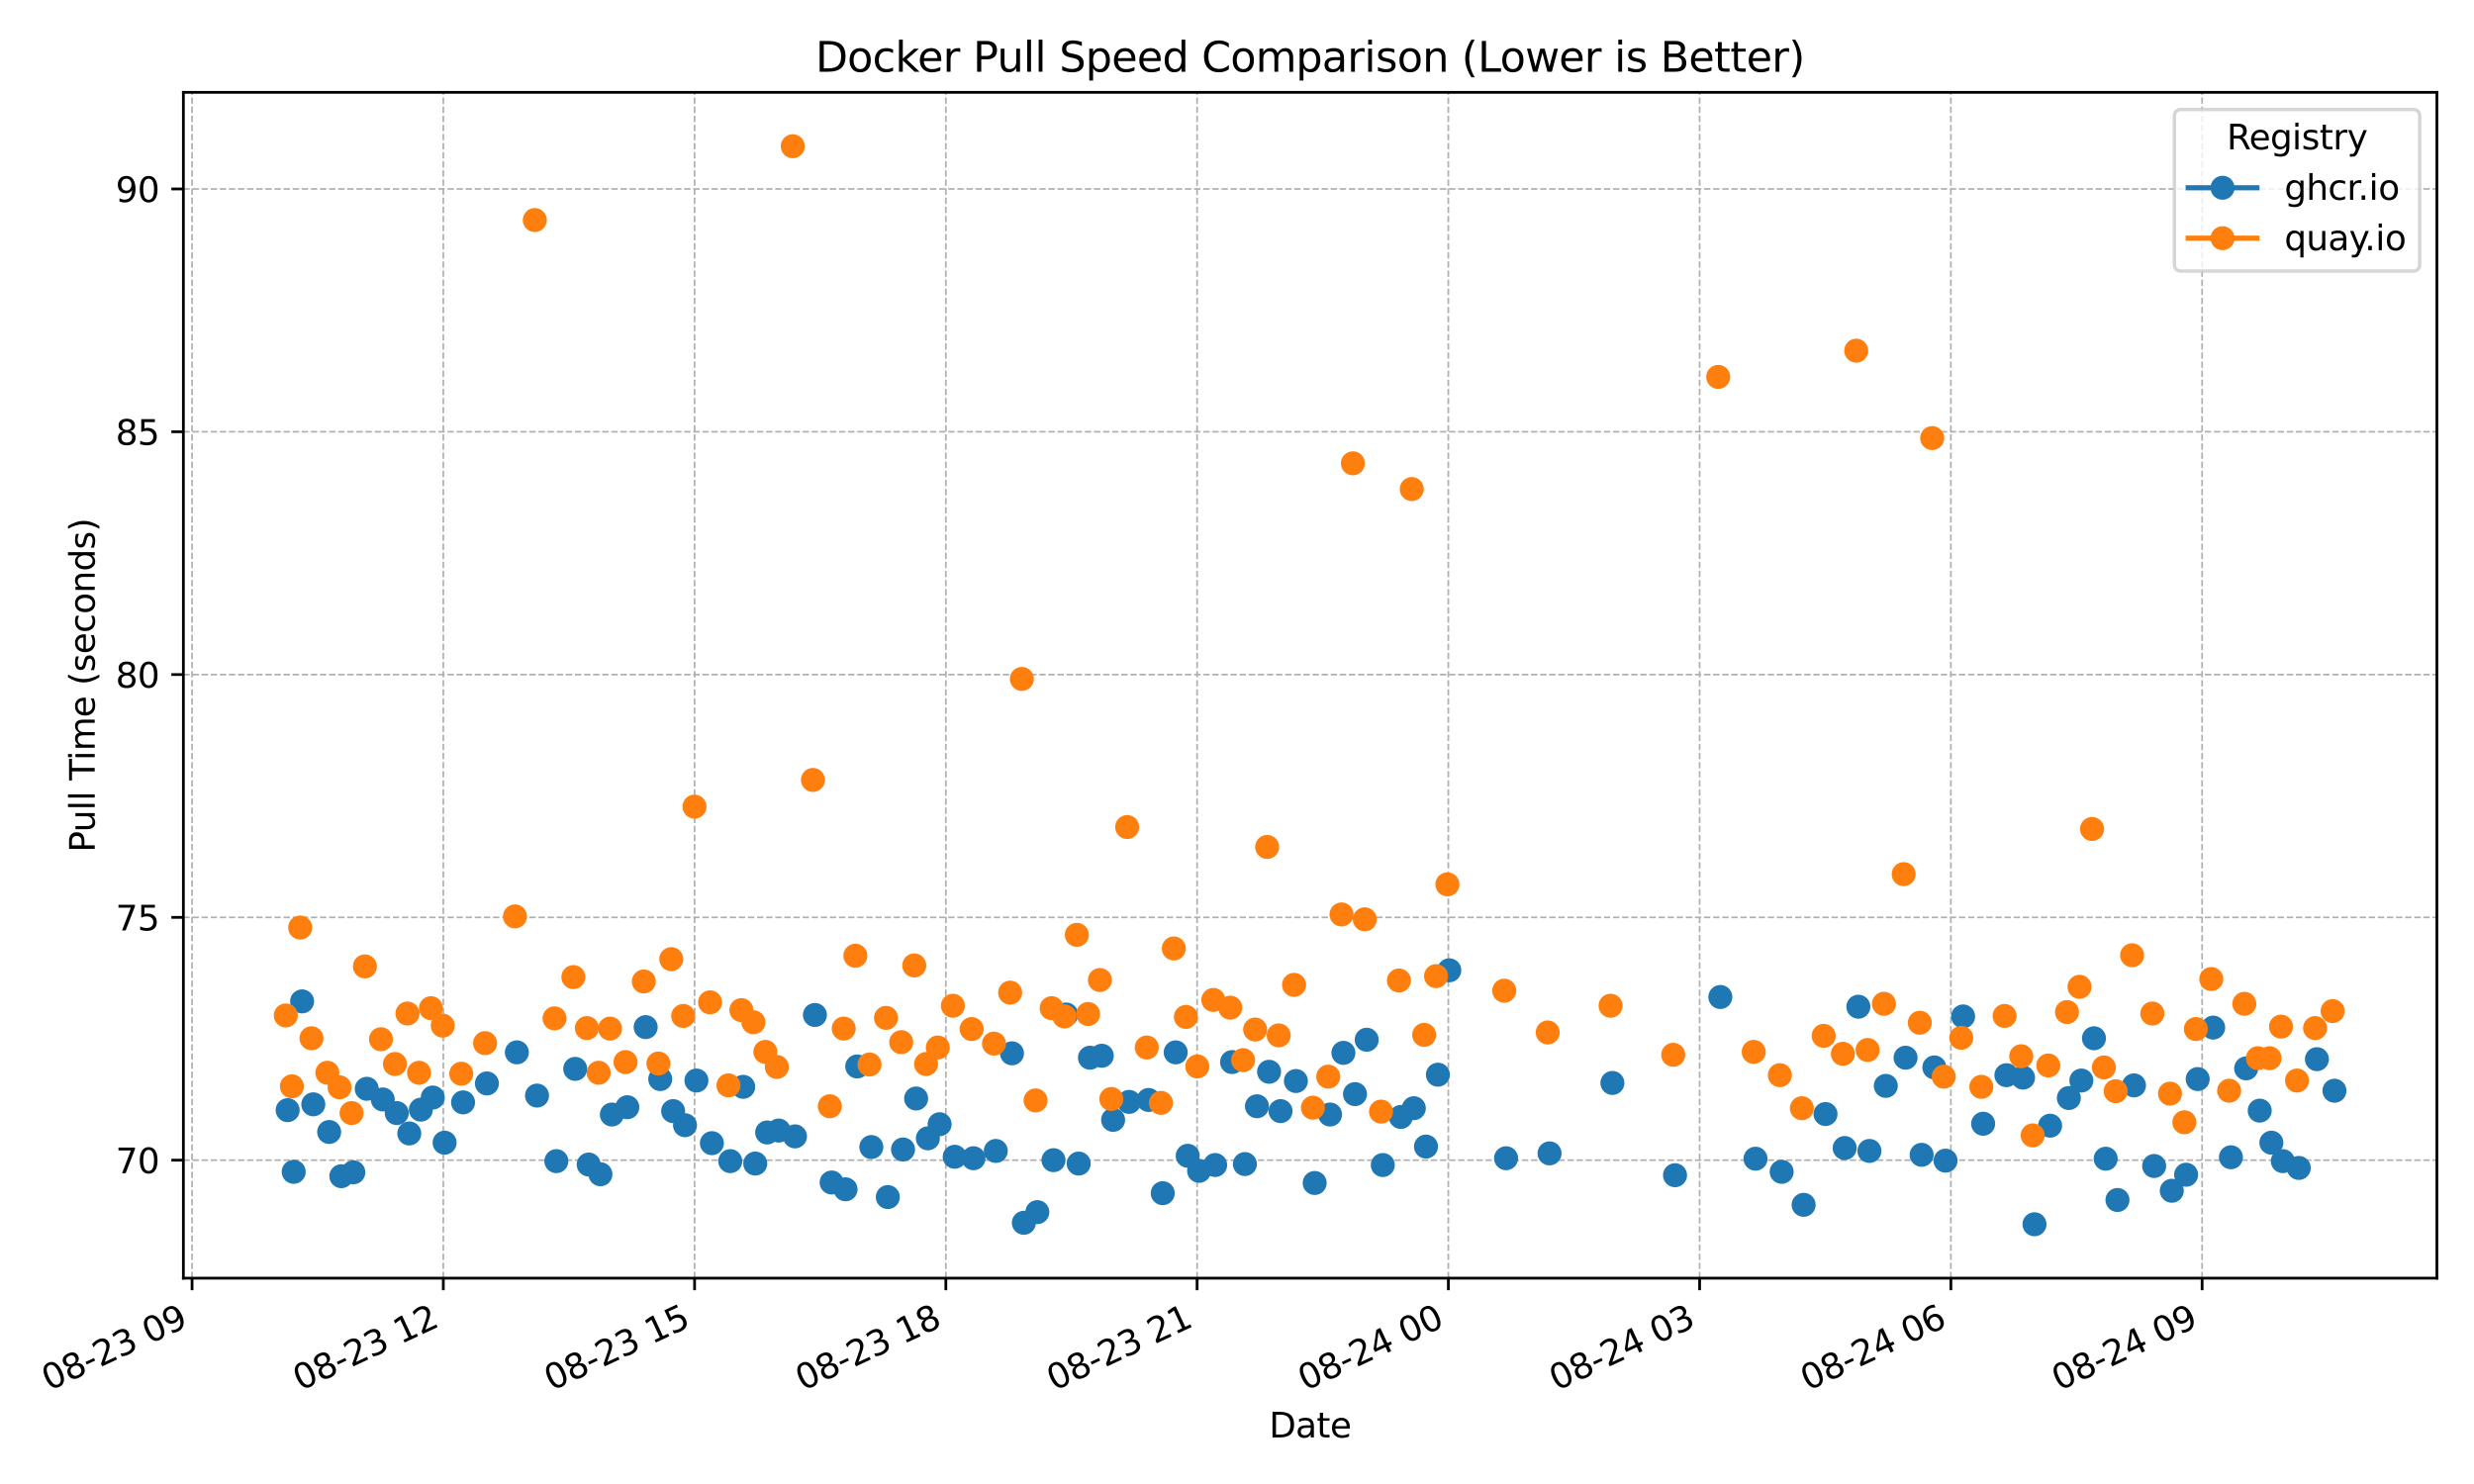 <?xml version="1.0" encoding="utf-8" standalone="no"?>
<!DOCTYPE svg PUBLIC "-//W3C//DTD SVG 1.1//EN"
  "http://www.w3.org/Graphics/SVG/1.1/DTD/svg11.dtd">
<svg xmlns:xlink="http://www.w3.org/1999/xlink" width="720pt" height="432pt" viewBox="0 0 720 432" xmlns="http://www.w3.org/2000/svg" version="1.1">
 <defs>
  <style type="text/css">*{stroke-linejoin: round; stroke-linecap: butt}</style>
 </defs>
 <g id="figure_1">
  <g id="patch_1">
   <path d="M 0 432 
L 720 432 
L 720 0 
L 0 0 
z
" style="fill: #ffffff"/>
  </g>
  <g id="axes_1">
   <g id="patch_2">
    <path d="M 53.369 372.081 
L 709.2 372.081 
L 709.2 26.88 
L 53.369 26.88 
z
" style="fill: #ffffff"/>
   </g>
   <g id="matplotlib.axis_1">
    <g id="xtick_1">
     <g id="line2d_1">
      <path d="M 55.894 372.081 
L 55.894 26.88 
" clip-path="url(#pc89c9d4799)" style="fill: none; stroke-dasharray: 1.85,0.8; stroke-dashoffset: 0; stroke: #b0b0b0; stroke-width: 0.5"/>
     </g>
     <g id="line2d_2">
      <defs>
       <path id="m53327a65aa" d="M 0 0 
L 0 3.5 
" style="stroke: #000000; stroke-width: 0.8"/>
      </defs>
      <g>
       <use xlink:href="#m53327a65aa" x="55.894" y="372.081" style="stroke: #000000; stroke-width: 0.8"/>
      </g>
     </g>
     <g id="text_1">
      <!-- 08-23 09 -->
      <g transform="translate(14.267 404.969) rotate(-25) scale(0.1 -0.1)">
       <defs>
        <path id="DejaVuSans-30" d="M 2034 4250 
Q 1547 4250 1301 3770 
Q 1056 3291 1056 2328 
Q 1056 1369 1301 889 
Q 1547 409 2034 409 
Q 2525 409 2770 889 
Q 3016 1369 3016 2328 
Q 3016 3291 2770 3770 
Q 2525 4250 2034 4250 
z
M 2034 4750 
Q 2819 4750 3233 4129 
Q 3647 3509 3647 2328 
Q 3647 1150 3233 529 
Q 2819 -91 2034 -91 
Q 1250 -91 836 529 
Q 422 1150 422 2328 
Q 422 3509 836 4129 
Q 1250 4750 2034 4750 
z
" transform="scale(0.016)"/>
        <path id="DejaVuSans-38" d="M 2034 2216 
Q 1584 2216 1326 1975 
Q 1069 1734 1069 1313 
Q 1069 891 1326 650 
Q 1584 409 2034 409 
Q 2484 409 2743 651 
Q 3003 894 3003 1313 
Q 3003 1734 2745 1975 
Q 2488 2216 2034 2216 
z
M 1403 2484 
Q 997 2584 770 2862 
Q 544 3141 544 3541 
Q 544 4100 942 4425 
Q 1341 4750 2034 4750 
Q 2731 4750 3128 4425 
Q 3525 4100 3525 3541 
Q 3525 3141 3298 2862 
Q 3072 2584 2669 2484 
Q 3125 2378 3379 2068 
Q 3634 1759 3634 1313 
Q 3634 634 3220 271 
Q 2806 -91 2034 -91 
Q 1263 -91 848 271 
Q 434 634 434 1313 
Q 434 1759 690 2068 
Q 947 2378 1403 2484 
z
M 1172 3481 
Q 1172 3119 1398 2916 
Q 1625 2713 2034 2713 
Q 2441 2713 2670 2916 
Q 2900 3119 2900 3481 
Q 2900 3844 2670 4047 
Q 2441 4250 2034 4250 
Q 1625 4250 1398 4047 
Q 1172 3844 1172 3481 
z
" transform="scale(0.016)"/>
        <path id="DejaVuSans-2d" d="M 313 2009 
L 1997 2009 
L 1997 1497 
L 313 1497 
L 313 2009 
z
" transform="scale(0.016)"/>
        <path id="DejaVuSans-32" d="M 1228 531 
L 3431 531 
L 3431 0 
L 469 0 
L 469 531 
Q 828 903 1448 1529 
Q 2069 2156 2228 2338 
Q 2531 2678 2651 2914 
Q 2772 3150 2772 3378 
Q 2772 3750 2511 3984 
Q 2250 4219 1831 4219 
Q 1534 4219 1204 4116 
Q 875 4013 500 3803 
L 500 4441 
Q 881 4594 1212 4672 
Q 1544 4750 1819 4750 
Q 2544 4750 2975 4387 
Q 3406 4025 3406 3419 
Q 3406 3131 3298 2873 
Q 3191 2616 2906 2266 
Q 2828 2175 2409 1742 
Q 1991 1309 1228 531 
z
" transform="scale(0.016)"/>
        <path id="DejaVuSans-33" d="M 2597 2516 
Q 3050 2419 3304 2112 
Q 3559 1806 3559 1356 
Q 3559 666 3084 287 
Q 2609 -91 1734 -91 
Q 1441 -91 1130 -33 
Q 819 25 488 141 
L 488 750 
Q 750 597 1062 519 
Q 1375 441 1716 441 
Q 2309 441 2620 675 
Q 2931 909 2931 1356 
Q 2931 1769 2642 2001 
Q 2353 2234 1838 2234 
L 1294 2234 
L 1294 2753 
L 1863 2753 
Q 2328 2753 2575 2939 
Q 2822 3125 2822 3475 
Q 2822 3834 2567 4026 
Q 2313 4219 1838 4219 
Q 1578 4219 1281 4162 
Q 984 4106 628 3988 
L 628 4550 
Q 988 4650 1302 4700 
Q 1616 4750 1894 4750 
Q 2613 4750 3031 4423 
Q 3450 4097 3450 3541 
Q 3450 3153 3228 2886 
Q 3006 2619 2597 2516 
z
" transform="scale(0.016)"/>
        <path id="DejaVuSans-20" transform="scale(0.016)"/>
        <path id="DejaVuSans-39" d="M 703 97 
L 703 672 
Q 941 559 1184 500 
Q 1428 441 1663 441 
Q 2288 441 2617 861 
Q 2947 1281 2994 2138 
Q 2813 1869 2534 1725 
Q 2256 1581 1919 1581 
Q 1219 1581 811 2004 
Q 403 2428 403 3163 
Q 403 3881 828 4315 
Q 1253 4750 1959 4750 
Q 2769 4750 3195 4129 
Q 3622 3509 3622 2328 
Q 3622 1225 3098 567 
Q 2575 -91 1691 -91 
Q 1453 -91 1209 -44 
Q 966 3 703 97 
z
M 1959 2075 
Q 2384 2075 2632 2365 
Q 2881 2656 2881 3163 
Q 2881 3666 2632 3958 
Q 2384 4250 1959 4250 
Q 1534 4250 1286 3958 
Q 1038 3666 1038 3163 
Q 1038 2656 1286 2365 
Q 1534 2075 1959 2075 
z
" transform="scale(0.016)"/>
       </defs>
       <use xlink:href="#DejaVuSans-30"/>
       <use xlink:href="#DejaVuSans-38" transform="translate(63.623 0)"/>
       <use xlink:href="#DejaVuSans-2d" transform="translate(127.246 0)"/>
       <use xlink:href="#DejaVuSans-32" transform="translate(163.33 0)"/>
       <use xlink:href="#DejaVuSans-33" transform="translate(226.953 0)"/>
       <use xlink:href="#DejaVuSans-20" transform="translate(290.576 0)"/>
       <use xlink:href="#DejaVuSans-30" transform="translate(322.363 0)"/>
       <use xlink:href="#DejaVuSans-39" transform="translate(385.986 0)"/>
      </g>
     </g>
    </g>
    <g id="xtick_2">
     <g id="line2d_3">
      <path d="M 129.017 372.081 
L 129.017 26.88 
" clip-path="url(#pc89c9d4799)" style="fill: none; stroke-dasharray: 1.85,0.8; stroke-dashoffset: 0; stroke: #b0b0b0; stroke-width: 0.5"/>
     </g>
     <g id="line2d_4">
      <g>
       <use xlink:href="#m53327a65aa" x="129.017" y="372.081" style="stroke: #000000; stroke-width: 0.8"/>
      </g>
     </g>
     <g id="text_2">
      <!-- 08-23 12 -->
      <g transform="translate(87.39 404.969) rotate(-25) scale(0.1 -0.1)">
       <defs>
        <path id="DejaVuSans-31" d="M 794 531 
L 1825 531 
L 1825 4091 
L 703 3866 
L 703 4441 
L 1819 4666 
L 2450 4666 
L 2450 531 
L 3481 531 
L 3481 0 
L 794 0 
L 794 531 
z
" transform="scale(0.016)"/>
       </defs>
       <use xlink:href="#DejaVuSans-30"/>
       <use xlink:href="#DejaVuSans-38" transform="translate(63.623 0)"/>
       <use xlink:href="#DejaVuSans-2d" transform="translate(127.246 0)"/>
       <use xlink:href="#DejaVuSans-32" transform="translate(163.33 0)"/>
       <use xlink:href="#DejaVuSans-33" transform="translate(226.953 0)"/>
       <use xlink:href="#DejaVuSans-20" transform="translate(290.576 0)"/>
       <use xlink:href="#DejaVuSans-31" transform="translate(322.363 0)"/>
       <use xlink:href="#DejaVuSans-32" transform="translate(385.986 0)"/>
      </g>
     </g>
    </g>
    <g id="xtick_3">
     <g id="line2d_5">
      <path d="M 202.14 372.081 
L 202.14 26.88 
" clip-path="url(#pc89c9d4799)" style="fill: none; stroke-dasharray: 1.85,0.8; stroke-dashoffset: 0; stroke: #b0b0b0; stroke-width: 0.5"/>
     </g>
     <g id="line2d_6">
      <g>
       <use xlink:href="#m53327a65aa" x="202.14" y="372.081" style="stroke: #000000; stroke-width: 0.8"/>
      </g>
     </g>
     <g id="text_3">
      <!-- 08-23 15 -->
      <g transform="translate(160.513 404.969) rotate(-25) scale(0.1 -0.1)">
       <defs>
        <path id="DejaVuSans-35" d="M 691 4666 
L 3169 4666 
L 3169 4134 
L 1269 4134 
L 1269 2991 
Q 1406 3038 1543 3061 
Q 1681 3084 1819 3084 
Q 2600 3084 3056 2656 
Q 3513 2228 3513 1497 
Q 3513 744 3044 326 
Q 2575 -91 1722 -91 
Q 1428 -91 1123 -41 
Q 819 9 494 109 
L 494 744 
Q 775 591 1075 516 
Q 1375 441 1709 441 
Q 2250 441 2565 725 
Q 2881 1009 2881 1497 
Q 2881 1984 2565 2268 
Q 2250 2553 1709 2553 
Q 1456 2553 1204 2497 
Q 953 2441 691 2322 
L 691 4666 
z
" transform="scale(0.016)"/>
       </defs>
       <use xlink:href="#DejaVuSans-30"/>
       <use xlink:href="#DejaVuSans-38" transform="translate(63.623 0)"/>
       <use xlink:href="#DejaVuSans-2d" transform="translate(127.246 0)"/>
       <use xlink:href="#DejaVuSans-32" transform="translate(163.33 0)"/>
       <use xlink:href="#DejaVuSans-33" transform="translate(226.953 0)"/>
       <use xlink:href="#DejaVuSans-20" transform="translate(290.576 0)"/>
       <use xlink:href="#DejaVuSans-31" transform="translate(322.363 0)"/>
       <use xlink:href="#DejaVuSans-35" transform="translate(385.986 0)"/>
      </g>
     </g>
    </g>
    <g id="xtick_4">
     <g id="line2d_7">
      <path d="M 275.263 372.081 
L 275.263 26.88 
" clip-path="url(#pc89c9d4799)" style="fill: none; stroke-dasharray: 1.85,0.8; stroke-dashoffset: 0; stroke: #b0b0b0; stroke-width: 0.5"/>
     </g>
     <g id="line2d_8">
      <g>
       <use xlink:href="#m53327a65aa" x="275.263" y="372.081" style="stroke: #000000; stroke-width: 0.8"/>
      </g>
     </g>
     <g id="text_4">
      <!-- 08-23 18 -->
      <g transform="translate(233.636 404.969) rotate(-25) scale(0.1 -0.1)">
       <use xlink:href="#DejaVuSans-30"/>
       <use xlink:href="#DejaVuSans-38" transform="translate(63.623 0)"/>
       <use xlink:href="#DejaVuSans-2d" transform="translate(127.246 0)"/>
       <use xlink:href="#DejaVuSans-32" transform="translate(163.33 0)"/>
       <use xlink:href="#DejaVuSans-33" transform="translate(226.953 0)"/>
       <use xlink:href="#DejaVuSans-20" transform="translate(290.576 0)"/>
       <use xlink:href="#DejaVuSans-31" transform="translate(322.363 0)"/>
       <use xlink:href="#DejaVuSans-38" transform="translate(385.986 0)"/>
      </g>
     </g>
    </g>
    <g id="xtick_5">
     <g id="line2d_9">
      <path d="M 348.386 372.081 
L 348.386 26.88 
" clip-path="url(#pc89c9d4799)" style="fill: none; stroke-dasharray: 1.85,0.8; stroke-dashoffset: 0; stroke: #b0b0b0; stroke-width: 0.5"/>
     </g>
     <g id="line2d_10">
      <g>
       <use xlink:href="#m53327a65aa" x="348.386" y="372.081" style="stroke: #000000; stroke-width: 0.8"/>
      </g>
     </g>
     <g id="text_5">
      <!-- 08-23 21 -->
      <g transform="translate(306.759 404.969) rotate(-25) scale(0.1 -0.1)">
       <use xlink:href="#DejaVuSans-30"/>
       <use xlink:href="#DejaVuSans-38" transform="translate(63.623 0)"/>
       <use xlink:href="#DejaVuSans-2d" transform="translate(127.246 0)"/>
       <use xlink:href="#DejaVuSans-32" transform="translate(163.33 0)"/>
       <use xlink:href="#DejaVuSans-33" transform="translate(226.953 0)"/>
       <use xlink:href="#DejaVuSans-20" transform="translate(290.576 0)"/>
       <use xlink:href="#DejaVuSans-32" transform="translate(322.363 0)"/>
       <use xlink:href="#DejaVuSans-31" transform="translate(385.986 0)"/>
      </g>
     </g>
    </g>
    <g id="xtick_6">
     <g id="line2d_11">
      <path d="M 421.509 372.081 
L 421.509 26.88 
" clip-path="url(#pc89c9d4799)" style="fill: none; stroke-dasharray: 1.85,0.8; stroke-dashoffset: 0; stroke: #b0b0b0; stroke-width: 0.5"/>
     </g>
     <g id="line2d_12">
      <g>
       <use xlink:href="#m53327a65aa" x="421.509" y="372.081" style="stroke: #000000; stroke-width: 0.8"/>
      </g>
     </g>
     <g id="text_6">
      <!-- 08-24 00 -->
      <g transform="translate(379.882 404.969) rotate(-25) scale(0.1 -0.1)">
       <defs>
        <path id="DejaVuSans-34" d="M 2419 4116 
L 825 1625 
L 2419 1625 
L 2419 4116 
z
M 2253 4666 
L 3047 4666 
L 3047 1625 
L 3713 1625 
L 3713 1100 
L 3047 1100 
L 3047 0 
L 2419 0 
L 2419 1100 
L 313 1100 
L 313 1709 
L 2253 4666 
z
" transform="scale(0.016)"/>
       </defs>
       <use xlink:href="#DejaVuSans-30"/>
       <use xlink:href="#DejaVuSans-38" transform="translate(63.623 0)"/>
       <use xlink:href="#DejaVuSans-2d" transform="translate(127.246 0)"/>
       <use xlink:href="#DejaVuSans-32" transform="translate(163.33 0)"/>
       <use xlink:href="#DejaVuSans-34" transform="translate(226.953 0)"/>
       <use xlink:href="#DejaVuSans-20" transform="translate(290.576 0)"/>
       <use xlink:href="#DejaVuSans-30" transform="translate(322.363 0)"/>
       <use xlink:href="#DejaVuSans-30" transform="translate(385.986 0)"/>
      </g>
     </g>
    </g>
    <g id="xtick_7">
     <g id="line2d_13">
      <path d="M 494.632 372.081 
L 494.632 26.88 
" clip-path="url(#pc89c9d4799)" style="fill: none; stroke-dasharray: 1.85,0.8; stroke-dashoffset: 0; stroke: #b0b0b0; stroke-width: 0.5"/>
     </g>
     <g id="line2d_14">
      <g>
       <use xlink:href="#m53327a65aa" x="494.632" y="372.081" style="stroke: #000000; stroke-width: 0.8"/>
      </g>
     </g>
     <g id="text_7">
      <!-- 08-24 03 -->
      <g transform="translate(453.005 404.969) rotate(-25) scale(0.1 -0.1)">
       <use xlink:href="#DejaVuSans-30"/>
       <use xlink:href="#DejaVuSans-38" transform="translate(63.623 0)"/>
       <use xlink:href="#DejaVuSans-2d" transform="translate(127.246 0)"/>
       <use xlink:href="#DejaVuSans-32" transform="translate(163.33 0)"/>
       <use xlink:href="#DejaVuSans-34" transform="translate(226.953 0)"/>
       <use xlink:href="#DejaVuSans-20" transform="translate(290.576 0)"/>
       <use xlink:href="#DejaVuSans-30" transform="translate(322.363 0)"/>
       <use xlink:href="#DejaVuSans-33" transform="translate(385.986 0)"/>
      </g>
     </g>
    </g>
    <g id="xtick_8">
     <g id="line2d_15">
      <path d="M 567.755 372.081 
L 567.755 26.88 
" clip-path="url(#pc89c9d4799)" style="fill: none; stroke-dasharray: 1.85,0.8; stroke-dashoffset: 0; stroke: #b0b0b0; stroke-width: 0.5"/>
     </g>
     <g id="line2d_16">
      <g>
       <use xlink:href="#m53327a65aa" x="567.755" y="372.081" style="stroke: #000000; stroke-width: 0.8"/>
      </g>
     </g>
     <g id="text_8">
      <!-- 08-24 06 -->
      <g transform="translate(526.128 404.969) rotate(-25) scale(0.1 -0.1)">
       <defs>
        <path id="DejaVuSans-36" d="M 2113 2584 
Q 1688 2584 1439 2293 
Q 1191 2003 1191 1497 
Q 1191 994 1439 701 
Q 1688 409 2113 409 
Q 2538 409 2786 701 
Q 3034 994 3034 1497 
Q 3034 2003 2786 2293 
Q 2538 2584 2113 2584 
z
M 3366 4563 
L 3366 3988 
Q 3128 4100 2886 4159 
Q 2644 4219 2406 4219 
Q 1781 4219 1451 3797 
Q 1122 3375 1075 2522 
Q 1259 2794 1537 2939 
Q 1816 3084 2150 3084 
Q 2853 3084 3261 2657 
Q 3669 2231 3669 1497 
Q 3669 778 3244 343 
Q 2819 -91 2113 -91 
Q 1303 -91 875 529 
Q 447 1150 447 2328 
Q 447 3434 972 4092 
Q 1497 4750 2381 4750 
Q 2619 4750 2861 4703 
Q 3103 4656 3366 4563 
z
" transform="scale(0.016)"/>
       </defs>
       <use xlink:href="#DejaVuSans-30"/>
       <use xlink:href="#DejaVuSans-38" transform="translate(63.623 0)"/>
       <use xlink:href="#DejaVuSans-2d" transform="translate(127.246 0)"/>
       <use xlink:href="#DejaVuSans-32" transform="translate(163.33 0)"/>
       <use xlink:href="#DejaVuSans-34" transform="translate(226.953 0)"/>
       <use xlink:href="#DejaVuSans-20" transform="translate(290.576 0)"/>
       <use xlink:href="#DejaVuSans-30" transform="translate(322.363 0)"/>
       <use xlink:href="#DejaVuSans-36" transform="translate(385.986 0)"/>
      </g>
     </g>
    </g>
    <g id="xtick_9">
     <g id="line2d_17">
      <path d="M 640.878 372.081 
L 640.878 26.88 
" clip-path="url(#pc89c9d4799)" style="fill: none; stroke-dasharray: 1.85,0.8; stroke-dashoffset: 0; stroke: #b0b0b0; stroke-width: 0.5"/>
     </g>
     <g id="line2d_18">
      <g>
       <use xlink:href="#m53327a65aa" x="640.878" y="372.081" style="stroke: #000000; stroke-width: 0.8"/>
      </g>
     </g>
     <g id="text_9">
      <!-- 08-24 09 -->
      <g transform="translate(599.251 404.969) rotate(-25) scale(0.1 -0.1)">
       <use xlink:href="#DejaVuSans-30"/>
       <use xlink:href="#DejaVuSans-38" transform="translate(63.623 0)"/>
       <use xlink:href="#DejaVuSans-2d" transform="translate(127.246 0)"/>
       <use xlink:href="#DejaVuSans-32" transform="translate(163.33 0)"/>
       <use xlink:href="#DejaVuSans-34" transform="translate(226.953 0)"/>
       <use xlink:href="#DejaVuSans-20" transform="translate(290.576 0)"/>
       <use xlink:href="#DejaVuSans-30" transform="translate(322.363 0)"/>
       <use xlink:href="#DejaVuSans-39" transform="translate(385.986 0)"/>
      </g>
     </g>
    </g>
    <g id="text_10">
     <!-- Date -->
     <g transform="translate(369.334 418.452) scale(0.1 -0.1)">
      <defs>
       <path id="DejaVuSans-44" d="M 1259 4147 
L 1259 519 
L 2022 519 
Q 2988 519 3436 956 
Q 3884 1394 3884 2338 
Q 3884 3275 3436 3711 
Q 2988 4147 2022 4147 
L 1259 4147 
z
M 628 4666 
L 1925 4666 
Q 3281 4666 3915 4102 
Q 4550 3538 4550 2338 
Q 4550 1131 3912 565 
Q 3275 0 1925 0 
L 628 0 
L 628 4666 
z
" transform="scale(0.016)"/>
       <path id="DejaVuSans-61" d="M 2194 1759 
Q 1497 1759 1228 1600 
Q 959 1441 959 1056 
Q 959 750 1161 570 
Q 1363 391 1709 391 
Q 2188 391 2477 730 
Q 2766 1069 2766 1631 
L 2766 1759 
L 2194 1759 
z
M 3341 1997 
L 3341 0 
L 2766 0 
L 2766 531 
Q 2569 213 2275 61 
Q 1981 -91 1556 -91 
Q 1019 -91 701 211 
Q 384 513 384 1019 
Q 384 1609 779 1909 
Q 1175 2209 1959 2209 
L 2766 2209 
L 2766 2266 
Q 2766 2663 2505 2880 
Q 2244 3097 1772 3097 
Q 1472 3097 1187 3025 
Q 903 2953 641 2809 
L 641 3341 
Q 956 3463 1253 3523 
Q 1550 3584 1831 3584 
Q 2591 3584 2966 3190 
Q 3341 2797 3341 1997 
z
" transform="scale(0.016)"/>
       <path id="DejaVuSans-74" d="M 1172 4494 
L 1172 3500 
L 2356 3500 
L 2356 3053 
L 1172 3053 
L 1172 1153 
Q 1172 725 1289 603 
Q 1406 481 1766 481 
L 2356 481 
L 2356 0 
L 1766 0 
Q 1100 0 847 248 
Q 594 497 594 1153 
L 594 3053 
L 172 3053 
L 172 3500 
L 594 3500 
L 594 4494 
L 1172 4494 
z
" transform="scale(0.016)"/>
       <path id="DejaVuSans-65" d="M 3597 1894 
L 3597 1613 
L 953 1613 
Q 991 1019 1311 708 
Q 1631 397 2203 397 
Q 2534 397 2845 478 
Q 3156 559 3463 722 
L 3463 178 
Q 3153 47 2828 -22 
Q 2503 -91 2169 -91 
Q 1331 -91 842 396 
Q 353 884 353 1716 
Q 353 2575 817 3079 
Q 1281 3584 2069 3584 
Q 2775 3584 3186 3129 
Q 3597 2675 3597 1894 
z
M 3022 2063 
Q 3016 2534 2758 2815 
Q 2500 3097 2075 3097 
Q 1594 3097 1305 2825 
Q 1016 2553 972 2059 
L 3022 2063 
z
" transform="scale(0.016)"/>
      </defs>
      <use xlink:href="#DejaVuSans-44"/>
      <use xlink:href="#DejaVuSans-61" transform="translate(77.002 0)"/>
      <use xlink:href="#DejaVuSans-74" transform="translate(138.281 0)"/>
      <use xlink:href="#DejaVuSans-65" transform="translate(177.49 0)"/>
     </g>
    </g>
   </g>
   <g id="matplotlib.axis_2">
    <g id="ytick_1">
     <g id="line2d_19">
      <path d="M 53.369 337.73 
L 709.2 337.73 
" clip-path="url(#pc89c9d4799)" style="fill: none; stroke-dasharray: 1.85,0.8; stroke-dashoffset: 0; stroke: #b0b0b0; stroke-width: 0.5"/>
     </g>
     <g id="line2d_20">
      <defs>
       <path id="m060d7e000c" d="M 0 0 
L -3.5 0 
" style="stroke: #000000; stroke-width: 0.8"/>
      </defs>
      <g>
       <use xlink:href="#m060d7e000c" x="53.369" y="337.73" style="stroke: #000000; stroke-width: 0.8"/>
      </g>
     </g>
     <g id="text_11">
      <!-- 70 -->
      <g transform="translate(33.644 341.529) scale(0.1 -0.1)">
       <defs>
        <path id="DejaVuSans-37" d="M 525 4666 
L 3525 4666 
L 3525 4397 
L 1831 0 
L 1172 0 
L 2766 4134 
L 525 4134 
L 525 4666 
z
" transform="scale(0.016)"/>
       </defs>
       <use xlink:href="#DejaVuSans-37"/>
       <use xlink:href="#DejaVuSans-30" transform="translate(63.623 0)"/>
      </g>
     </g>
    </g>
    <g id="ytick_2">
     <g id="line2d_21">
      <path d="M 53.369 267.05 
L 709.2 267.05 
" clip-path="url(#pc89c9d4799)" style="fill: none; stroke-dasharray: 1.85,0.8; stroke-dashoffset: 0; stroke: #b0b0b0; stroke-width: 0.5"/>
     </g>
     <g id="line2d_22">
      <g>
       <use xlink:href="#m060d7e000c" x="53.369" y="267.05" style="stroke: #000000; stroke-width: 0.8"/>
      </g>
     </g>
     <g id="text_12">
      <!-- 75 -->
      <g transform="translate(33.644 270.85) scale(0.1 -0.1)">
       <use xlink:href="#DejaVuSans-37"/>
       <use xlink:href="#DejaVuSans-35" transform="translate(63.623 0)"/>
      </g>
     </g>
    </g>
    <g id="ytick_3">
     <g id="line2d_23">
      <path d="M 53.369 196.37 
L 709.2 196.37 
" clip-path="url(#pc89c9d4799)" style="fill: none; stroke-dasharray: 1.85,0.8; stroke-dashoffset: 0; stroke: #b0b0b0; stroke-width: 0.5"/>
     </g>
     <g id="line2d_24">
      <g>
       <use xlink:href="#m060d7e000c" x="53.369" y="196.37" style="stroke: #000000; stroke-width: 0.8"/>
      </g>
     </g>
     <g id="text_13">
      <!-- 80 -->
      <g transform="translate(33.644 200.17) scale(0.1 -0.1)">
       <use xlink:href="#DejaVuSans-38"/>
       <use xlink:href="#DejaVuSans-30" transform="translate(63.623 0)"/>
      </g>
     </g>
    </g>
    <g id="ytick_4">
     <g id="line2d_25">
      <path d="M 53.369 125.691 
L 709.2 125.691 
" clip-path="url(#pc89c9d4799)" style="fill: none; stroke-dasharray: 1.85,0.8; stroke-dashoffset: 0; stroke: #b0b0b0; stroke-width: 0.5"/>
     </g>
     <g id="line2d_26">
      <g>
       <use xlink:href="#m060d7e000c" x="53.369" y="125.691" style="stroke: #000000; stroke-width: 0.8"/>
      </g>
     </g>
     <g id="text_14">
      <!-- 85 -->
      <g transform="translate(33.644 129.49) scale(0.1 -0.1)">
       <use xlink:href="#DejaVuSans-38"/>
       <use xlink:href="#DejaVuSans-35" transform="translate(63.623 0)"/>
      </g>
     </g>
    </g>
    <g id="ytick_5">
     <g id="line2d_27">
      <path d="M 53.369 55.011 
L 709.2 55.011 
" clip-path="url(#pc89c9d4799)" style="fill: none; stroke-dasharray: 1.85,0.8; stroke-dashoffset: 0; stroke: #b0b0b0; stroke-width: 0.5"/>
     </g>
     <g id="line2d_28">
      <g>
       <use xlink:href="#m060d7e000c" x="53.369" y="55.011" style="stroke: #000000; stroke-width: 0.8"/>
      </g>
     </g>
     <g id="text_15">
      <!-- 90 -->
      <g transform="translate(33.644 58.81) scale(0.1 -0.1)">
       <use xlink:href="#DejaVuSans-39"/>
       <use xlink:href="#DejaVuSans-30" transform="translate(63.623 0)"/>
      </g>
     </g>
    </g>
    <g id="text_16">
     <!-- Pull Time (seconds) -->
     <g transform="translate(27.565 248.105) rotate(-90) scale(0.1 -0.1)">
      <defs>
       <path id="DejaVuSans-50" d="M 1259 4147 
L 1259 2394 
L 2053 2394 
Q 2494 2394 2734 2622 
Q 2975 2850 2975 3272 
Q 2975 3691 2734 3919 
Q 2494 4147 2053 4147 
L 1259 4147 
z
M 628 4666 
L 2053 4666 
Q 2838 4666 3239 4311 
Q 3641 3956 3641 3272 
Q 3641 2581 3239 2228 
Q 2838 1875 2053 1875 
L 1259 1875 
L 1259 0 
L 628 0 
L 628 4666 
z
" transform="scale(0.016)"/>
       <path id="DejaVuSans-75" d="M 544 1381 
L 544 3500 
L 1119 3500 
L 1119 1403 
Q 1119 906 1312 657 
Q 1506 409 1894 409 
Q 2359 409 2629 706 
Q 2900 1003 2900 1516 
L 2900 3500 
L 3475 3500 
L 3475 0 
L 2900 0 
L 2900 538 
Q 2691 219 2414 64 
Q 2138 -91 1772 -91 
Q 1169 -91 856 284 
Q 544 659 544 1381 
z
M 1991 3584 
L 1991 3584 
z
" transform="scale(0.016)"/>
       <path id="DejaVuSans-6c" d="M 603 4863 
L 1178 4863 
L 1178 0 
L 603 0 
L 603 4863 
z
" transform="scale(0.016)"/>
       <path id="DejaVuSans-54" d="M -19 4666 
L 3928 4666 
L 3928 4134 
L 2272 4134 
L 2272 0 
L 1638 0 
L 1638 4134 
L -19 4134 
L -19 4666 
z
" transform="scale(0.016)"/>
       <path id="DejaVuSans-69" d="M 603 3500 
L 1178 3500 
L 1178 0 
L 603 0 
L 603 3500 
z
M 603 4863 
L 1178 4863 
L 1178 4134 
L 603 4134 
L 603 4863 
z
" transform="scale(0.016)"/>
       <path id="DejaVuSans-6d" d="M 3328 2828 
Q 3544 3216 3844 3400 
Q 4144 3584 4550 3584 
Q 5097 3584 5394 3201 
Q 5691 2819 5691 2113 
L 5691 0 
L 5113 0 
L 5113 2094 
Q 5113 2597 4934 2840 
Q 4756 3084 4391 3084 
Q 3944 3084 3684 2787 
Q 3425 2491 3425 1978 
L 3425 0 
L 2847 0 
L 2847 2094 
Q 2847 2600 2669 2842 
Q 2491 3084 2119 3084 
Q 1678 3084 1418 2786 
Q 1159 2488 1159 1978 
L 1159 0 
L 581 0 
L 581 3500 
L 1159 3500 
L 1159 2956 
Q 1356 3278 1631 3431 
Q 1906 3584 2284 3584 
Q 2666 3584 2933 3390 
Q 3200 3197 3328 2828 
z
" transform="scale(0.016)"/>
       <path id="DejaVuSans-28" d="M 1984 4856 
Q 1566 4138 1362 3434 
Q 1159 2731 1159 2009 
Q 1159 1288 1364 580 
Q 1569 -128 1984 -844 
L 1484 -844 
Q 1016 -109 783 600 
Q 550 1309 550 2009 
Q 550 2706 781 3412 
Q 1013 4119 1484 4856 
L 1984 4856 
z
" transform="scale(0.016)"/>
       <path id="DejaVuSans-73" d="M 2834 3397 
L 2834 2853 
Q 2591 2978 2328 3040 
Q 2066 3103 1784 3103 
Q 1356 3103 1142 2972 
Q 928 2841 928 2578 
Q 928 2378 1081 2264 
Q 1234 2150 1697 2047 
L 1894 2003 
Q 2506 1872 2764 1633 
Q 3022 1394 3022 966 
Q 3022 478 2636 193 
Q 2250 -91 1575 -91 
Q 1294 -91 989 -36 
Q 684 19 347 128 
L 347 722 
Q 666 556 975 473 
Q 1284 391 1588 391 
Q 1994 391 2212 530 
Q 2431 669 2431 922 
Q 2431 1156 2273 1281 
Q 2116 1406 1581 1522 
L 1381 1569 
Q 847 1681 609 1914 
Q 372 2147 372 2553 
Q 372 3047 722 3315 
Q 1072 3584 1716 3584 
Q 2034 3584 2315 3537 
Q 2597 3491 2834 3397 
z
" transform="scale(0.016)"/>
       <path id="DejaVuSans-63" d="M 3122 3366 
L 3122 2828 
Q 2878 2963 2633 3030 
Q 2388 3097 2138 3097 
Q 1578 3097 1268 2742 
Q 959 2388 959 1747 
Q 959 1106 1268 751 
Q 1578 397 2138 397 
Q 2388 397 2633 464 
Q 2878 531 3122 666 
L 3122 134 
Q 2881 22 2623 -34 
Q 2366 -91 2075 -91 
Q 1284 -91 818 406 
Q 353 903 353 1747 
Q 353 2603 823 3093 
Q 1294 3584 2113 3584 
Q 2378 3584 2631 3529 
Q 2884 3475 3122 3366 
z
" transform="scale(0.016)"/>
       <path id="DejaVuSans-6f" d="M 1959 3097 
Q 1497 3097 1228 2736 
Q 959 2375 959 1747 
Q 959 1119 1226 758 
Q 1494 397 1959 397 
Q 2419 397 2687 759 
Q 2956 1122 2956 1747 
Q 2956 2369 2687 2733 
Q 2419 3097 1959 3097 
z
M 1959 3584 
Q 2709 3584 3137 3096 
Q 3566 2609 3566 1747 
Q 3566 888 3137 398 
Q 2709 -91 1959 -91 
Q 1206 -91 779 398 
Q 353 888 353 1747 
Q 353 2609 779 3096 
Q 1206 3584 1959 3584 
z
" transform="scale(0.016)"/>
       <path id="DejaVuSans-6e" d="M 3513 2113 
L 3513 0 
L 2938 0 
L 2938 2094 
Q 2938 2591 2744 2837 
Q 2550 3084 2163 3084 
Q 1697 3084 1428 2787 
Q 1159 2491 1159 1978 
L 1159 0 
L 581 0 
L 581 3500 
L 1159 3500 
L 1159 2956 
Q 1366 3272 1645 3428 
Q 1925 3584 2291 3584 
Q 2894 3584 3203 3211 
Q 3513 2838 3513 2113 
z
" transform="scale(0.016)"/>
       <path id="DejaVuSans-64" d="M 2906 2969 
L 2906 4863 
L 3481 4863 
L 3481 0 
L 2906 0 
L 2906 525 
Q 2725 213 2448 61 
Q 2172 -91 1784 -91 
Q 1150 -91 751 415 
Q 353 922 353 1747 
Q 353 2572 751 3078 
Q 1150 3584 1784 3584 
Q 2172 3584 2448 3432 
Q 2725 3281 2906 2969 
z
M 947 1747 
Q 947 1113 1208 752 
Q 1469 391 1925 391 
Q 2381 391 2643 752 
Q 2906 1113 2906 1747 
Q 2906 2381 2643 2742 
Q 2381 3103 1925 3103 
Q 1469 3103 1208 2742 
Q 947 2381 947 1747 
z
" transform="scale(0.016)"/>
       <path id="DejaVuSans-29" d="M 513 4856 
L 1013 4856 
Q 1481 4119 1714 3412 
Q 1947 2706 1947 2009 
Q 1947 1309 1714 600 
Q 1481 -109 1013 -844 
L 513 -844 
Q 928 -128 1133 580 
Q 1338 1288 1338 2009 
Q 1338 2731 1133 3434 
Q 928 4138 513 4856 
z
" transform="scale(0.016)"/>
      </defs>
      <use xlink:href="#DejaVuSans-50"/>
      <use xlink:href="#DejaVuSans-75" transform="translate(58.553 0)"/>
      <use xlink:href="#DejaVuSans-6c" transform="translate(121.932 0)"/>
      <use xlink:href="#DejaVuSans-6c" transform="translate(149.715 0)"/>
      <use xlink:href="#DejaVuSans-20" transform="translate(177.498 0)"/>
      <use xlink:href="#DejaVuSans-54" transform="translate(209.285 0)"/>
      <use xlink:href="#DejaVuSans-69" transform="translate(267.244 0)"/>
      <use xlink:href="#DejaVuSans-6d" transform="translate(295.027 0)"/>
      <use xlink:href="#DejaVuSans-65" transform="translate(392.439 0)"/>
      <use xlink:href="#DejaVuSans-20" transform="translate(453.963 0)"/>
      <use xlink:href="#DejaVuSans-28" transform="translate(485.75 0)"/>
      <use xlink:href="#DejaVuSans-73" transform="translate(524.764 0)"/>
      <use xlink:href="#DejaVuSans-65" transform="translate(576.863 0)"/>
      <use xlink:href="#DejaVuSans-63" transform="translate(638.387 0)"/>
      <use xlink:href="#DejaVuSans-6f" transform="translate(693.367 0)"/>
      <use xlink:href="#DejaVuSans-6e" transform="translate(754.549 0)"/>
      <use xlink:href="#DejaVuSans-64" transform="translate(817.928 0)"/>
      <use xlink:href="#DejaVuSans-73" transform="translate(881.404 0)"/>
      <use xlink:href="#DejaVuSans-29" transform="translate(933.504 0)"/>
     </g>
    </g>
   </g>
   <g id="line2d_29">
    <path d="M 679.39 317.516 
" clip-path="url(#pc89c9d4799)" style="fill: none; stroke: #1f77b4; stroke-width: 1.5; stroke-linecap: square"/>
    <defs>
     <path id="m2a506b2cb4" d="M 0 3 
C 0.796 3 1.559 2.684 2.121 2.121 
C 2.684 1.559 3 0.796 3 0 
C 3 -0.796 2.684 -1.559 2.121 -2.121 
C 1.559 -2.684 0.796 -3 0 -3 
C -0.796 -3 -1.559 -2.684 -2.121 -2.121 
C -2.684 -1.559 -3 -0.796 -3 0 
C -3 0.796 -2.684 1.559 -2.121 2.121 
C -1.559 2.684 -0.796 3 0 3 
z
" style="stroke: #1f77b4"/>
    </defs>
    <g clip-path="url(#pc89c9d4799)">
     <use xlink:href="#m2a506b2cb4" x="83.715" y="323.17" style="fill: #1f77b4; stroke: #1f77b4"/>
     <use xlink:href="#m2a506b2cb4" x="85.475" y="341.123" style="fill: #1f77b4; stroke: #1f77b4"/>
     <use xlink:href="#m2a506b2cb4" x="87.913" y="291.506" style="fill: #1f77b4; stroke: #1f77b4"/>
     <use xlink:href="#m2a506b2cb4" x="91.176" y="321.474" style="fill: #1f77b4; stroke: #1f77b4"/>
     <use xlink:href="#m2a506b2cb4" x="95.794" y="329.531" style="fill: #1f77b4; stroke: #1f77b4"/>
     <use xlink:href="#m2a506b2cb4" x="99.341" y="342.395" style="fill: #1f77b4; stroke: #1f77b4"/>
     <use xlink:href="#m2a506b2cb4" x="102.828" y="341.264" style="fill: #1f77b4; stroke: #1f77b4"/>
     <use xlink:href="#m2a506b2cb4" x="106.735" y="316.95" style="fill: #1f77b4; stroke: #1f77b4"/>
     <use xlink:href="#m2a506b2cb4" x="111.4" y="320.06" style="fill: #1f77b4; stroke: #1f77b4"/>
     <use xlink:href="#m2a506b2cb4" x="115.462" y="324.018" style="fill: #1f77b4; stroke: #1f77b4"/>
     <use xlink:href="#m2a506b2cb4" x="119.112" y="329.955" style="fill: #1f77b4; stroke: #1f77b4"/>
     <use xlink:href="#m2a506b2cb4" x="122.477" y="323.029" style="fill: #1f77b4; stroke: #1f77b4"/>
     <use xlink:href="#m2a506b2cb4" x="125.943" y="319.495" style="fill: #1f77b4; stroke: #1f77b4"/>
     <use xlink:href="#m2a506b2cb4" x="129.39" y="332.641" style="fill: #1f77b4; stroke: #1f77b4"/>
     <use xlink:href="#m2a506b2cb4" x="134.765" y="320.908" style="fill: #1f77b4; stroke: #1f77b4"/>
     <use xlink:href="#m2a506b2cb4" x="141.699" y="315.395" style="fill: #1f77b4; stroke: #1f77b4"/>
     <use xlink:href="#m2a506b2cb4" x="150.419" y="306.348" style="fill: #1f77b4; stroke: #1f77b4"/>
     <use xlink:href="#m2a506b2cb4" x="156.289" y="318.929" style="fill: #1f77b4; stroke: #1f77b4"/>
     <use xlink:href="#m2a506b2cb4" x="161.916" y="338.013" style="fill: #1f77b4; stroke: #1f77b4"/>
     <use xlink:href="#m2a506b2cb4" x="167.4" y="311.155" style="fill: #1f77b4; stroke: #1f77b4"/>
     <use xlink:href="#m2a506b2cb4" x="171.327" y="339.003" style="fill: #1f77b4; stroke: #1f77b4"/>
     <use xlink:href="#m2a506b2cb4" x="174.746" y="341.83" style="fill: #1f77b4; stroke: #1f77b4"/>
     <use xlink:href="#m2a506b2cb4" x="178.071" y="324.442" style="fill: #1f77b4; stroke: #1f77b4"/>
     <use xlink:href="#m2a506b2cb4" x="182.566" y="322.322" style="fill: #1f77b4; stroke: #1f77b4"/>
     <use xlink:href="#m2a506b2cb4" x="187.908" y="298.998" style="fill: #1f77b4; stroke: #1f77b4"/>
     <use xlink:href="#m2a506b2cb4" x="192.147" y="314.123" style="fill: #1f77b4; stroke: #1f77b4"/>
     <use xlink:href="#m2a506b2cb4" x="195.898" y="323.453" style="fill: #1f77b4; stroke: #1f77b4"/>
     <use xlink:href="#m2a506b2cb4" x="199.357" y="327.552" style="fill: #1f77b4; stroke: #1f77b4"/>
     <use xlink:href="#m2a506b2cb4" x="202.682" y="314.547" style="fill: #1f77b4; stroke: #1f77b4"/>
     <use xlink:href="#m2a506b2cb4" x="207.178" y="332.783" style="fill: #1f77b4; stroke: #1f77b4"/>
     <use xlink:href="#m2a506b2cb4" x="212.526" y="338.013" style="fill: #1f77b4; stroke: #1f77b4"/>
     <use xlink:href="#m2a506b2cb4" x="216.291" y="316.385" style="fill: #1f77b4; stroke: #1f77b4"/>
     <use xlink:href="#m2a506b2cb4" x="219.798" y="338.72" style="fill: #1f77b4; stroke: #1f77b4"/>
     <use xlink:href="#m2a506b2cb4" x="223.265" y="329.673" style="fill: #1f77b4; stroke: #1f77b4"/>
     <use xlink:href="#m2a506b2cb4" x="226.616" y="329.107" style="fill: #1f77b4; stroke: #1f77b4"/>
     <use xlink:href="#m2a506b2cb4" x="231.362" y="330.804" style="fill: #1f77b4; stroke: #1f77b4"/>
     <use xlink:href="#m2a506b2cb4" x="237.158" y="295.464" style="fill: #1f77b4; stroke: #1f77b4"/>
     <use xlink:href="#m2a506b2cb4" x="242.026" y="344.233" style="fill: #1f77b4; stroke: #1f77b4"/>
     <use xlink:href="#m2a506b2cb4" x="246.075" y="346.212" style="fill: #1f77b4; stroke: #1f77b4"/>
     <use xlink:href="#m2a506b2cb4" x="249.474" y="310.448" style="fill: #1f77b4; stroke: #1f77b4"/>
     <use xlink:href="#m2a506b2cb4" x="253.584" y="333.914" style="fill: #1f77b4; stroke: #1f77b4"/>
     <use xlink:href="#m2a506b2cb4" x="258.377" y="348.474" style="fill: #1f77b4; stroke: #1f77b4"/>
     <use xlink:href="#m2a506b2cb4" x="262.805" y="334.62" style="fill: #1f77b4; stroke: #1f77b4"/>
     <use xlink:href="#m2a506b2cb4" x="266.617" y="319.778" style="fill: #1f77b4; stroke: #1f77b4"/>
     <use xlink:href="#m2a506b2cb4" x="270.036" y="331.369" style="fill: #1f77b4; stroke: #1f77b4"/>
     <use xlink:href="#m2a506b2cb4" x="273.455" y="327.27" style="fill: #1f77b4; stroke: #1f77b4"/>
     <use xlink:href="#m2a506b2cb4" x="277.85" y="336.741" style="fill: #1f77b4; stroke: #1f77b4"/>
     <use xlink:href="#m2a506b2cb4" x="283.313" y="337.165" style="fill: #1f77b4; stroke: #1f77b4"/>
     <use xlink:href="#m2a506b2cb4" x="289.8" y="335.044" style="fill: #1f77b4; stroke: #1f77b4"/>
     <use xlink:href="#m2a506b2cb4" x="294.512" y="306.631" style="fill: #1f77b4; stroke: #1f77b4"/>
     <use xlink:href="#m2a506b2cb4" x="297.972" y="355.966" style="fill: #1f77b4; stroke: #1f77b4"/>
     <use xlink:href="#m2a506b2cb4" x="301.892" y="352.856" style="fill: #1f77b4; stroke: #1f77b4"/>
     <use xlink:href="#m2a506b2cb4" x="306.598" y="337.73" style="fill: #1f77b4; stroke: #1f77b4"/>
     <use xlink:href="#m2a506b2cb4" x="310.301" y="295.322" style="fill: #1f77b4; stroke: #1f77b4"/>
     <use xlink:href="#m2a506b2cb4" x="313.93" y="338.72" style="fill: #1f77b4; stroke: #1f77b4"/>
     <use xlink:href="#m2a506b2cb4" x="317.207" y="307.903" style="fill: #1f77b4; stroke: #1f77b4"/>
     <use xlink:href="#m2a506b2cb4" x="320.647" y="307.338" style="fill: #1f77b4; stroke: #1f77b4"/>
     <use xlink:href="#m2a506b2cb4" x="323.944" y="325.997" style="fill: #1f77b4; stroke: #1f77b4"/>
     <use xlink:href="#m2a506b2cb4" x="328.596" y="320.767" style="fill: #1f77b4; stroke: #1f77b4"/>
     <use xlink:href="#m2a506b2cb4" x="334.269" y="320.202" style="fill: #1f77b4; stroke: #1f77b4"/>
     <use xlink:href="#m2a506b2cb4" x="338.386" y="347.343" style="fill: #1f77b4; stroke: #1f77b4"/>
     <use xlink:href="#m2a506b2cb4" x="342.157" y="306.348" style="fill: #1f77b4; stroke: #1f77b4"/>
     <use xlink:href="#m2a506b2cb4" x="345.658" y="336.458" style="fill: #1f77b4; stroke: #1f77b4"/>
     <use xlink:href="#m2a506b2cb4" x="348.975" y="340.84" style="fill: #1f77b4; stroke: #1f77b4"/>
     <use xlink:href="#m2a506b2cb4" x="353.64" y="339.144" style="fill: #1f77b4; stroke: #1f77b4"/>
     <use xlink:href="#m2a506b2cb4" x="358.562" y="309.176" style="fill: #1f77b4; stroke: #1f77b4"/>
     <use xlink:href="#m2a506b2cb4" x="362.3" y="338.861" style="fill: #1f77b4; stroke: #1f77b4"/>
     <use xlink:href="#m2a506b2cb4" x="365.807" y="322.039" style="fill: #1f77b4; stroke: #1f77b4"/>
     <use xlink:href="#m2a506b2cb4" x="369.335" y="312.003" style="fill: #1f77b4; stroke: #1f77b4"/>
     <use xlink:href="#m2a506b2cb4" x="372.666" y="323.453" style="fill: #1f77b4; stroke: #1f77b4"/>
     <use xlink:href="#m2a506b2cb4" x="377.141" y="314.689" style="fill: #1f77b4; stroke: #1f77b4"/>
     <use xlink:href="#m2a506b2cb4" x="382.605" y="344.374" style="fill: #1f77b4; stroke: #1f77b4"/>
     <use xlink:href="#m2a506b2cb4" x="387.074" y="324.442" style="fill: #1f77b4; stroke: #1f77b4"/>
     <use xlink:href="#m2a506b2cb4" x="390.967" y="306.49" style="fill: #1f77b4; stroke: #1f77b4"/>
     <use xlink:href="#m2a506b2cb4" x="394.339" y="318.505" style="fill: #1f77b4; stroke: #1f77b4"/>
     <use xlink:href="#m2a506b2cb4" x="397.744" y="302.673" style="fill: #1f77b4; stroke: #1f77b4"/>
     <use xlink:href="#m2a506b2cb4" x="402.429" y="339.144" style="fill: #1f77b4; stroke: #1f77b4"/>
     <use xlink:href="#m2a506b2cb4" x="407.67" y="325.149" style="fill: #1f77b4; stroke: #1f77b4"/>
     <use xlink:href="#m2a506b2cb4" x="411.461" y="322.605" style="fill: #1f77b4; stroke: #1f77b4"/>
     <use xlink:href="#m2a506b2cb4" x="414.996" y="333.772" style="fill: #1f77b4; stroke: #1f77b4"/>
     <use xlink:href="#m2a506b2cb4" x="418.469" y="312.851" style="fill: #1f77b4; stroke: #1f77b4"/>
     <use xlink:href="#m2a506b2cb4" x="421.787" y="282.459" style="fill: #1f77b4; stroke: #1f77b4"/>
     <use xlink:href="#m2a506b2cb4" x="438.307" y="337.165" style="fill: #1f77b4; stroke: #1f77b4"/>
     <use xlink:href="#m2a506b2cb4" x="450.961" y="335.751" style="fill: #1f77b4; stroke: #1f77b4"/>
     <use xlink:href="#m2a506b2cb4" x="469.249" y="315.254" style="fill: #1f77b4; stroke: #1f77b4"/>
     <use xlink:href="#m2a506b2cb4" x="487.476" y="342.112" style="fill: #1f77b4; stroke: #1f77b4"/>
     <use xlink:href="#m2a506b2cb4" x="500.665" y="290.233" style="fill: #1f77b4; stroke: #1f77b4"/>
     <use xlink:href="#m2a506b2cb4" x="510.902" y="337.306" style="fill: #1f77b4; stroke: #1f77b4"/>
     <use xlink:href="#m2a506b2cb4" x="518.512" y="341.123" style="fill: #1f77b4; stroke: #1f77b4"/>
     <use xlink:href="#m2a506b2cb4" x="524.904" y="350.735" style="fill: #1f77b4; stroke: #1f77b4"/>
     <use xlink:href="#m2a506b2cb4" x="531.268" y="324.301" style="fill: #1f77b4; stroke: #1f77b4"/>
     <use xlink:href="#m2a506b2cb4" x="536.854" y="334.196" style="fill: #1f77b4; stroke: #1f77b4"/>
     <use xlink:href="#m2a506b2cb4" x="540.835" y="293.061" style="fill: #1f77b4; stroke: #1f77b4"/>
     <use xlink:href="#m2a506b2cb4" x="544.058" y="335.044" style="fill: #1f77b4; stroke: #1f77b4"/>
     <use xlink:href="#m2a506b2cb4" x="548.818" y="316.102" style="fill: #1f77b4; stroke: #1f77b4"/>
     <use xlink:href="#m2a506b2cb4" x="554.573" y="307.903" style="fill: #1f77b4; stroke: #1f77b4"/>
     <use xlink:href="#m2a506b2cb4" x="559.244" y="336.175" style="fill: #1f77b4; stroke: #1f77b4"/>
     <use xlink:href="#m2a506b2cb4" x="562.941" y="310.731" style="fill: #1f77b4; stroke: #1f77b4"/>
     <use xlink:href="#m2a506b2cb4" x="566.205" y="337.872" style="fill: #1f77b4; stroke: #1f77b4"/>
     <use xlink:href="#m2a506b2cb4" x="571.316" y="295.888" style="fill: #1f77b4; stroke: #1f77b4"/>
     <use xlink:href="#m2a506b2cb4" x="577.146" y="327.128" style="fill: #1f77b4; stroke: #1f77b4"/>
     <use xlink:href="#m2a506b2cb4" x="583.917" y="312.992" style="fill: #1f77b4; stroke: #1f77b4"/>
     <use xlink:href="#m2a506b2cb4" x="588.764" y="313.699" style="fill: #1f77b4; stroke: #1f77b4"/>
     <use xlink:href="#m2a506b2cb4" x="592.089" y="356.39" style="fill: #1f77b4; stroke: #1f77b4"/>
     <use xlink:href="#m2a506b2cb4" x="596.632" y="327.694" style="fill: #1f77b4; stroke: #1f77b4"/>
     <use xlink:href="#m2a506b2cb4" x="602.089" y="319.636" style="fill: #1f77b4; stroke: #1f77b4"/>
     <use xlink:href="#m2a506b2cb4" x="605.732" y="314.547" style="fill: #1f77b4; stroke: #1f77b4"/>
     <use xlink:href="#m2a506b2cb4" x="609.401" y="302.249" style="fill: #1f77b4; stroke: #1f77b4"/>
     <use xlink:href="#m2a506b2cb4" x="612.814" y="337.306" style="fill: #1f77b4; stroke: #1f77b4"/>
     <use xlink:href="#m2a506b2cb4" x="616.24" y="349.322" style="fill: #1f77b4; stroke: #1f77b4"/>
     <use xlink:href="#m2a506b2cb4" x="621.04" y="315.961" style="fill: #1f77b4; stroke: #1f77b4"/>
     <use xlink:href="#m2a506b2cb4" x="626.917" y="339.427" style="fill: #1f77b4; stroke: #1f77b4"/>
     <use xlink:href="#m2a506b2cb4" x="632.049" y="346.636" style="fill: #1f77b4; stroke: #1f77b4"/>
     <use xlink:href="#m2a506b2cb4" x="636.22" y="341.971" style="fill: #1f77b4; stroke: #1f77b4"/>
     <use xlink:href="#m2a506b2cb4" x="639.585" y="314.123" style="fill: #1f77b4; stroke: #1f77b4"/>
     <use xlink:href="#m2a506b2cb4" x="644.087" y="299.139" style="fill: #1f77b4; stroke: #1f77b4"/>
     <use xlink:href="#m2a506b2cb4" x="649.26" y="336.882" style="fill: #1f77b4; stroke: #1f77b4"/>
     <use xlink:href="#m2a506b2cb4" x="653.695" y="311.013" style="fill: #1f77b4; stroke: #1f77b4"/>
     <use xlink:href="#m2a506b2cb4" x="657.635" y="323.312" style="fill: #1f77b4; stroke: #1f77b4"/>
     <use xlink:href="#m2a506b2cb4" x="661.028" y="332.641" style="fill: #1f77b4; stroke: #1f77b4"/>
     <use xlink:href="#m2a506b2cb4" x="664.359" y="338.013" style="fill: #1f77b4; stroke: #1f77b4"/>
     <use xlink:href="#m2a506b2cb4" x="669.01" y="339.992" style="fill: #1f77b4; stroke: #1f77b4"/>
     <use xlink:href="#m2a506b2cb4" x="674.284" y="308.327" style="fill: #1f77b4; stroke: #1f77b4"/>
     <use xlink:href="#m2a506b2cb4" x="679.39" y="317.516" style="fill: #1f77b4; stroke: #1f77b4"/>
    </g>
   </g>
   <g id="line2d_30">
    <path d="M 678.855 294.333 
" clip-path="url(#pc89c9d4799)" style="fill: none; stroke: #ff7f0e; stroke-width: 1.5; stroke-linecap: square"/>
    <defs>
     <path id="ma592462087" d="M 0 3 
C 0.796 3 1.559 2.684 2.121 2.121 
C 2.684 1.559 3 0.796 3 0 
C 3 -0.796 2.684 -1.559 2.121 -2.121 
C 1.559 -2.684 0.796 -3 0 -3 
C -0.796 -3 -1.559 -2.684 -2.121 -2.121 
C -2.684 -1.559 -3 -0.796 -3 0 
C -3 0.796 -2.684 1.559 -2.121 2.121 
C -1.559 2.684 -0.796 3 0 3 
z
" style="stroke: #ff7f0e"/>
    </defs>
    <g clip-path="url(#pc89c9d4799)">
     <use xlink:href="#ma592462087" x="83.18" y="295.605" style="fill: #ff7f0e; stroke: #ff7f0e"/>
     <use xlink:href="#ma592462087" x="84.954" y="316.244" style="fill: #ff7f0e; stroke: #ff7f0e"/>
     <use xlink:href="#ma592462087" x="87.364" y="270.019" style="fill: #ff7f0e; stroke: #ff7f0e"/>
     <use xlink:href="#ma592462087" x="90.648" y="302.249" style="fill: #ff7f0e; stroke: #ff7f0e"/>
     <use xlink:href="#ma592462087" x="95.266" y="312.285" style="fill: #ff7f0e; stroke: #ff7f0e"/>
     <use xlink:href="#ma592462087" x="98.82" y="316.526" style="fill: #ff7f0e; stroke: #ff7f0e"/>
     <use xlink:href="#ma592462087" x="102.314" y="324.018" style="fill: #ff7f0e; stroke: #ff7f0e"/>
     <use xlink:href="#ma592462087" x="106.2" y="281.328" style="fill: #ff7f0e; stroke: #ff7f0e"/>
     <use xlink:href="#ma592462087" x="110.872" y="302.532" style="fill: #ff7f0e; stroke: #ff7f0e"/>
     <use xlink:href="#ma592462087" x="114.934" y="309.741" style="fill: #ff7f0e; stroke: #ff7f0e"/>
     <use xlink:href="#ma592462087" x="118.577" y="295.04" style="fill: #ff7f0e; stroke: #ff7f0e"/>
     <use xlink:href="#ma592462087" x="121.955" y="312.285" style="fill: #ff7f0e; stroke: #ff7f0e"/>
     <use xlink:href="#ma592462087" x="125.408" y="293.485" style="fill: #ff7f0e; stroke: #ff7f0e"/>
     <use xlink:href="#ma592462087" x="128.855" y="298.574" style="fill: #ff7f0e; stroke: #ff7f0e"/>
     <use xlink:href="#ma592462087" x="134.244" y="312.568" style="fill: #ff7f0e; stroke: #ff7f0e"/>
     <use xlink:href="#ma592462087" x="141.17" y="303.663" style="fill: #ff7f0e; stroke: #ff7f0e"/>
     <use xlink:href="#ma592462087" x="149.871" y="266.768" style="fill: #ff7f0e; stroke: #ff7f0e"/>
     <use xlink:href="#ma592462087" x="155.646" y="64.058" style="fill: #ff7f0e; stroke: #ff7f0e"/>
     <use xlink:href="#ma592462087" x="161.388" y="296.453" style="fill: #ff7f0e; stroke: #ff7f0e"/>
     <use xlink:href="#ma592462087" x="166.865" y="284.438" style="fill: #ff7f0e; stroke: #ff7f0e"/>
     <use xlink:href="#ma592462087" x="170.792" y="299.28" style="fill: #ff7f0e; stroke: #ff7f0e"/>
     <use xlink:href="#ma592462087" x="174.225" y="312.285" style="fill: #ff7f0e; stroke: #ff7f0e"/>
     <use xlink:href="#ma592462087" x="177.542" y="299.422" style="fill: #ff7f0e; stroke: #ff7f0e"/>
     <use xlink:href="#ma592462087" x="182.045" y="309.176" style="fill: #ff7f0e; stroke: #ff7f0e"/>
     <use xlink:href="#ma592462087" x="187.367" y="285.71" style="fill: #ff7f0e; stroke: #ff7f0e"/>
     <use xlink:href="#ma592462087" x="191.619" y="309.6" style="fill: #ff7f0e; stroke: #ff7f0e"/>
     <use xlink:href="#ma592462087" x="195.356" y="279.207" style="fill: #ff7f0e; stroke: #ff7f0e"/>
     <use xlink:href="#ma592462087" x="198.823" y="295.746" style="fill: #ff7f0e; stroke: #ff7f0e"/>
     <use xlink:href="#ma592462087" x="202.12" y="234.82" style="fill: #ff7f0e; stroke: #ff7f0e"/>
     <use xlink:href="#ma592462087" x="206.649" y="291.788" style="fill: #ff7f0e; stroke: #ff7f0e"/>
     <use xlink:href="#ma592462087" x="212.005" y="315.961" style="fill: #ff7f0e; stroke: #ff7f0e"/>
     <use xlink:href="#ma592462087" x="215.756" y="294.05" style="fill: #ff7f0e; stroke: #ff7f0e"/>
     <use xlink:href="#ma592462087" x="219.263" y="297.584" style="fill: #ff7f0e; stroke: #ff7f0e"/>
     <use xlink:href="#ma592462087" x="222.736" y="306.207" style="fill: #ff7f0e; stroke: #ff7f0e"/>
     <use xlink:href="#ma592462087" x="226.088" y="310.589" style="fill: #ff7f0e; stroke: #ff7f0e"/>
     <use xlink:href="#ma592462087" x="230.712" y="42.571" style="fill: #ff7f0e; stroke: #ff7f0e"/>
     <use xlink:href="#ma592462087" x="236.589" y="227.046" style="fill: #ff7f0e; stroke: #ff7f0e"/>
     <use xlink:href="#ma592462087" x="241.505" y="322.039" style="fill: #ff7f0e; stroke: #ff7f0e"/>
     <use xlink:href="#ma592462087" x="245.547" y="299.422" style="fill: #ff7f0e; stroke: #ff7f0e"/>
     <use xlink:href="#ma592462087" x="248.932" y="278.218" style="fill: #ff7f0e; stroke: #ff7f0e"/>
     <use xlink:href="#ma592462087" x="253.055" y="309.882" style="fill: #ff7f0e; stroke: #ff7f0e"/>
     <use xlink:href="#ma592462087" x="257.849" y="296.312" style="fill: #ff7f0e; stroke: #ff7f0e"/>
     <use xlink:href="#ma592462087" x="262.277" y="303.38" style="fill: #ff7f0e; stroke: #ff7f0e"/>
     <use xlink:href="#ma592462087" x="266.075" y="281.045" style="fill: #ff7f0e; stroke: #ff7f0e"/>
     <use xlink:href="#ma592462087" x="269.515" y="309.741" style="fill: #ff7f0e; stroke: #ff7f0e"/>
     <use xlink:href="#ma592462087" x="272.927" y="304.935" style="fill: #ff7f0e; stroke: #ff7f0e"/>
     <use xlink:href="#ma592462087" x="277.315" y="292.778" style="fill: #ff7f0e; stroke: #ff7f0e"/>
     <use xlink:href="#ma592462087" x="282.785" y="299.563" style="fill: #ff7f0e; stroke: #ff7f0e"/>
     <use xlink:href="#ma592462087" x="289.272" y="303.804" style="fill: #ff7f0e; stroke: #ff7f0e"/>
     <use xlink:href="#ma592462087" x="293.977" y="288.961" style="fill: #ff7f0e; stroke: #ff7f0e"/>
     <use xlink:href="#ma592462087" x="297.39" y="197.643" style="fill: #ff7f0e; stroke: #ff7f0e"/>
     <use xlink:href="#ma592462087" x="301.378" y="320.343" style="fill: #ff7f0e; stroke: #ff7f0e"/>
     <use xlink:href="#ma592462087" x="306.063" y="293.485" style="fill: #ff7f0e; stroke: #ff7f0e"/>
     <use xlink:href="#ma592462087" x="309.773" y="295.888" style="fill: #ff7f0e; stroke: #ff7f0e"/>
     <use xlink:href="#ma592462087" x="313.389" y="272.139" style="fill: #ff7f0e; stroke: #ff7f0e"/>
     <use xlink:href="#ma592462087" x="316.672" y="295.181" style="fill: #ff7f0e; stroke: #ff7f0e"/>
     <use xlink:href="#ma592462087" x="320.105" y="285.286" style="fill: #ff7f0e; stroke: #ff7f0e"/>
     <use xlink:href="#ma592462087" x="323.423" y="319.919" style="fill: #ff7f0e; stroke: #ff7f0e"/>
     <use xlink:href="#ma592462087" x="328.04" y="240.757" style="fill: #ff7f0e; stroke: #ff7f0e"/>
     <use xlink:href="#ma592462087" x="333.741" y="304.935" style="fill: #ff7f0e; stroke: #ff7f0e"/>
     <use xlink:href="#ma592462087" x="337.865" y="321.05" style="fill: #ff7f0e; stroke: #ff7f0e"/>
     <use xlink:href="#ma592462087" x="341.609" y="276.097" style="fill: #ff7f0e; stroke: #ff7f0e"/>
     <use xlink:href="#ma592462087" x="345.129" y="296.029" style="fill: #ff7f0e; stroke: #ff7f0e"/>
     <use xlink:href="#ma592462087" x="348.454" y="310.448" style="fill: #ff7f0e; stroke: #ff7f0e"/>
     <use xlink:href="#ma592462087" x="353.105" y="291.082" style="fill: #ff7f0e; stroke: #ff7f0e"/>
     <use xlink:href="#ma592462087" x="358.034" y="293.343" style="fill: #ff7f0e; stroke: #ff7f0e"/>
     <use xlink:href="#ma592462087" x="361.778" y="308.61" style="fill: #ff7f0e; stroke: #ff7f0e"/>
     <use xlink:href="#ma592462087" x="365.279" y="299.704" style="fill: #ff7f0e; stroke: #ff7f0e"/>
     <use xlink:href="#ma592462087" x="368.779" y="246.553" style="fill: #ff7f0e; stroke: #ff7f0e"/>
     <use xlink:href="#ma592462087" x="372.131" y="301.401" style="fill: #ff7f0e; stroke: #ff7f0e"/>
     <use xlink:href="#ma592462087" x="376.606" y="286.699" style="fill: #ff7f0e; stroke: #ff7f0e"/>
     <use xlink:href="#ma592462087" x="382.09" y="322.463" style="fill: #ff7f0e; stroke: #ff7f0e"/>
     <use xlink:href="#ma592462087" x="386.552" y="313.416" style="fill: #ff7f0e; stroke: #ff7f0e"/>
     <use xlink:href="#ma592462087" x="390.418" y="266.202" style="fill: #ff7f0e; stroke: #ff7f0e"/>
     <use xlink:href="#ma592462087" x="393.729" y="134.879" style="fill: #ff7f0e; stroke: #ff7f0e"/>
     <use xlink:href="#ma592462087" x="397.196" y="267.616" style="fill: #ff7f0e; stroke: #ff7f0e"/>
     <use xlink:href="#ma592462087" x="401.915" y="323.594" style="fill: #ff7f0e; stroke: #ff7f0e"/>
     <use xlink:href="#ma592462087" x="407.128" y="285.427" style="fill: #ff7f0e; stroke: #ff7f0e"/>
     <use xlink:href="#ma592462087" x="410.859" y="142.371" style="fill: #ff7f0e; stroke: #ff7f0e"/>
     <use xlink:href="#ma592462087" x="414.468" y="301.259" style="fill: #ff7f0e; stroke: #ff7f0e"/>
     <use xlink:href="#ma592462087" x="417.927" y="284.155" style="fill: #ff7f0e; stroke: #ff7f0e"/>
     <use xlink:href="#ma592462087" x="421.232" y="257.438" style="fill: #ff7f0e; stroke: #ff7f0e"/>
     <use xlink:href="#ma592462087" x="437.772" y="288.396" style="fill: #ff7f0e; stroke: #ff7f0e"/>
     <use xlink:href="#ma592462087" x="450.433" y="300.553" style="fill: #ff7f0e; stroke: #ff7f0e"/>
     <use xlink:href="#ma592462087" x="468.721" y="292.778" style="fill: #ff7f0e; stroke: #ff7f0e"/>
     <use xlink:href="#ma592462087" x="486.954" y="307.055" style="fill: #ff7f0e; stroke: #ff7f0e"/>
     <use xlink:href="#ma592462087" x="500.049" y="109.717" style="fill: #ff7f0e; stroke: #ff7f0e"/>
     <use xlink:href="#ma592462087" x="510.374" y="306.207" style="fill: #ff7f0e; stroke: #ff7f0e"/>
     <use xlink:href="#ma592462087" x="517.991" y="312.992" style="fill: #ff7f0e; stroke: #ff7f0e"/>
     <use xlink:href="#ma592462087" x="524.389" y="322.605" style="fill: #ff7f0e; stroke: #ff7f0e"/>
     <use xlink:href="#ma592462087" x="530.74" y="301.542" style="fill: #ff7f0e; stroke: #ff7f0e"/>
     <use xlink:href="#ma592462087" x="536.326" y="306.772" style="fill: #ff7f0e; stroke: #ff7f0e"/>
     <use xlink:href="#ma592462087" x="540.212" y="102.083" style="fill: #ff7f0e; stroke: #ff7f0e"/>
     <use xlink:href="#ma592462087" x="543.53" y="305.642" style="fill: #ff7f0e; stroke: #ff7f0e"/>
     <use xlink:href="#ma592462087" x="548.283" y="292.212" style="fill: #ff7f0e; stroke: #ff7f0e"/>
     <use xlink:href="#ma592462087" x="554.024" y="254.469" style="fill: #ff7f0e; stroke: #ff7f0e"/>
     <use xlink:href="#ma592462087" x="558.716" y="297.725" style="fill: #ff7f0e; stroke: #ff7f0e"/>
     <use xlink:href="#ma592462087" x="562.325" y="127.528" style="fill: #ff7f0e; stroke: #ff7f0e"/>
     <use xlink:href="#ma592462087" x="565.683" y="313.416" style="fill: #ff7f0e; stroke: #ff7f0e"/>
     <use xlink:href="#ma592462087" x="570.782" y="302.108" style="fill: #ff7f0e; stroke: #ff7f0e"/>
     <use xlink:href="#ma592462087" x="576.625" y="316.385" style="fill: #ff7f0e; stroke: #ff7f0e"/>
     <use xlink:href="#ma592462087" x="583.389" y="295.746" style="fill: #ff7f0e; stroke: #ff7f0e"/>
     <use xlink:href="#ma592462087" x="588.236" y="307.479" style="fill: #ff7f0e; stroke: #ff7f0e"/>
     <use xlink:href="#ma592462087" x="591.567" y="330.521" style="fill: #ff7f0e; stroke: #ff7f0e"/>
     <use xlink:href="#ma592462087" x="596.104" y="310.165" style="fill: #ff7f0e; stroke: #ff7f0e"/>
     <use xlink:href="#ma592462087" x="601.554" y="294.616" style="fill: #ff7f0e; stroke: #ff7f0e"/>
     <use xlink:href="#ma592462087" x="605.197" y="287.265" style="fill: #ff7f0e; stroke: #ff7f0e"/>
     <use xlink:href="#ma592462087" x="608.839" y="241.323" style="fill: #ff7f0e; stroke: #ff7f0e"/>
     <use xlink:href="#ma592462087" x="612.286" y="310.731" style="fill: #ff7f0e; stroke: #ff7f0e"/>
     <use xlink:href="#ma592462087" x="615.718" y="317.657" style="fill: #ff7f0e; stroke: #ff7f0e"/>
     <use xlink:href="#ma592462087" x="620.498" y="278.076" style="fill: #ff7f0e; stroke: #ff7f0e"/>
     <use xlink:href="#ma592462087" x="626.389" y="295.04" style="fill: #ff7f0e; stroke: #ff7f0e"/>
     <use xlink:href="#ma592462087" x="631.528" y="318.364" style="fill: #ff7f0e; stroke: #ff7f0e"/>
     <use xlink:href="#ma592462087" x="635.705" y="326.704" style="fill: #ff7f0e; stroke: #ff7f0e"/>
     <use xlink:href="#ma592462087" x="639.057" y="299.563" style="fill: #ff7f0e; stroke: #ff7f0e"/>
     <use xlink:href="#ma592462087" x="643.546" y="285.003" style="fill: #ff7f0e; stroke: #ff7f0e"/>
     <use xlink:href="#ma592462087" x="648.739" y="317.516" style="fill: #ff7f0e; stroke: #ff7f0e"/>
     <use xlink:href="#ma592462087" x="653.16" y="292.212" style="fill: #ff7f0e; stroke: #ff7f0e"/>
     <use xlink:href="#ma592462087" x="657.114" y="308.045" style="fill: #ff7f0e; stroke: #ff7f0e"/>
     <use xlink:href="#ma592462087" x="660.499" y="308.045" style="fill: #ff7f0e; stroke: #ff7f0e"/>
     <use xlink:href="#ma592462087" x="663.831" y="298.856" style="fill: #ff7f0e; stroke: #ff7f0e"/>
     <use xlink:href="#ma592462087" x="668.489" y="314.547" style="fill: #ff7f0e; stroke: #ff7f0e"/>
     <use xlink:href="#ma592462087" x="673.756" y="299.28" style="fill: #ff7f0e; stroke: #ff7f0e"/>
     <use xlink:href="#ma592462087" x="678.855" y="294.333" style="fill: #ff7f0e; stroke: #ff7f0e"/>
    </g>
   </g>
   <g id="patch_3">
    <path d="M 53.369 372.081 
L 53.369 26.88 
" style="fill: none; stroke: #000000; stroke-width: 0.8; stroke-linejoin: miter; stroke-linecap: square"/>
   </g>
   <g id="patch_4">
    <path d="M 709.2 372.081 
L 709.2 26.88 
" style="fill: none; stroke: #000000; stroke-width: 0.8; stroke-linejoin: miter; stroke-linecap: square"/>
   </g>
   <g id="patch_5">
    <path d="M 53.369 372.081 
L 709.2 372.081 
" style="fill: none; stroke: #000000; stroke-width: 0.8; stroke-linejoin: miter; stroke-linecap: square"/>
   </g>
   <g id="patch_6">
    <path d="M 53.369 26.88 
L 709.2 26.88 
" style="fill: none; stroke: #000000; stroke-width: 0.8; stroke-linejoin: miter; stroke-linecap: square"/>
   </g>
   <g id="text_17">
    <!-- Docker Pull Speed Comparison (Lower is Better) -->
    <g transform="translate(237.333 20.88) scale(0.12 -0.12)">
     <defs>
      <path id="DejaVuSans-6b" d="M 581 4863 
L 1159 4863 
L 1159 1991 
L 2875 3500 
L 3609 3500 
L 1753 1863 
L 3688 0 
L 2938 0 
L 1159 1709 
L 1159 0 
L 581 0 
L 581 4863 
z
" transform="scale(0.016)"/>
      <path id="DejaVuSans-72" d="M 2631 2963 
Q 2534 3019 2420 3045 
Q 2306 3072 2169 3072 
Q 1681 3072 1420 2755 
Q 1159 2438 1159 1844 
L 1159 0 
L 581 0 
L 581 3500 
L 1159 3500 
L 1159 2956 
Q 1341 3275 1631 3429 
Q 1922 3584 2338 3584 
Q 2397 3584 2469 3576 
Q 2541 3569 2628 3553 
L 2631 2963 
z
" transform="scale(0.016)"/>
      <path id="DejaVuSans-53" d="M 3425 4513 
L 3425 3897 
Q 3066 4069 2747 4153 
Q 2428 4238 2131 4238 
Q 1616 4238 1336 4038 
Q 1056 3838 1056 3469 
Q 1056 3159 1242 3001 
Q 1428 2844 1947 2747 
L 2328 2669 
Q 3034 2534 3370 2195 
Q 3706 1856 3706 1288 
Q 3706 609 3251 259 
Q 2797 -91 1919 -91 
Q 1588 -91 1214 -16 
Q 841 59 441 206 
L 441 856 
Q 825 641 1194 531 
Q 1563 422 1919 422 
Q 2459 422 2753 634 
Q 3047 847 3047 1241 
Q 3047 1584 2836 1778 
Q 2625 1972 2144 2069 
L 1759 2144 
Q 1053 2284 737 2584 
Q 422 2884 422 3419 
Q 422 4038 858 4394 
Q 1294 4750 2059 4750 
Q 2388 4750 2728 4690 
Q 3069 4631 3425 4513 
z
" transform="scale(0.016)"/>
      <path id="DejaVuSans-70" d="M 1159 525 
L 1159 -1331 
L 581 -1331 
L 581 3500 
L 1159 3500 
L 1159 2969 
Q 1341 3281 1617 3432 
Q 1894 3584 2278 3584 
Q 2916 3584 3314 3078 
Q 3713 2572 3713 1747 
Q 3713 922 3314 415 
Q 2916 -91 2278 -91 
Q 1894 -91 1617 61 
Q 1341 213 1159 525 
z
M 3116 1747 
Q 3116 2381 2855 2742 
Q 2594 3103 2138 3103 
Q 1681 3103 1420 2742 
Q 1159 2381 1159 1747 
Q 1159 1113 1420 752 
Q 1681 391 2138 391 
Q 2594 391 2855 752 
Q 3116 1113 3116 1747 
z
" transform="scale(0.016)"/>
      <path id="DejaVuSans-43" d="M 4122 4306 
L 4122 3641 
Q 3803 3938 3442 4084 
Q 3081 4231 2675 4231 
Q 1875 4231 1450 3742 
Q 1025 3253 1025 2328 
Q 1025 1406 1450 917 
Q 1875 428 2675 428 
Q 3081 428 3442 575 
Q 3803 722 4122 1019 
L 4122 359 
Q 3791 134 3420 21 
Q 3050 -91 2638 -91 
Q 1578 -91 968 557 
Q 359 1206 359 2328 
Q 359 3453 968 4101 
Q 1578 4750 2638 4750 
Q 3056 4750 3426 4639 
Q 3797 4528 4122 4306 
z
" transform="scale(0.016)"/>
      <path id="DejaVuSans-4c" d="M 628 4666 
L 1259 4666 
L 1259 531 
L 3531 531 
L 3531 0 
L 628 0 
L 628 4666 
z
" transform="scale(0.016)"/>
      <path id="DejaVuSans-77" d="M 269 3500 
L 844 3500 
L 1563 769 
L 2278 3500 
L 2956 3500 
L 3675 769 
L 4391 3500 
L 4966 3500 
L 4050 0 
L 3372 0 
L 2619 2869 
L 1863 0 
L 1184 0 
L 269 3500 
z
" transform="scale(0.016)"/>
      <path id="DejaVuSans-42" d="M 1259 2228 
L 1259 519 
L 2272 519 
Q 2781 519 3026 730 
Q 3272 941 3272 1375 
Q 3272 1813 3026 2020 
Q 2781 2228 2272 2228 
L 1259 2228 
z
M 1259 4147 
L 1259 2741 
L 2194 2741 
Q 2656 2741 2882 2914 
Q 3109 3088 3109 3444 
Q 3109 3797 2882 3972 
Q 2656 4147 2194 4147 
L 1259 4147 
z
M 628 4666 
L 2241 4666 
Q 2963 4666 3353 4366 
Q 3744 4066 3744 3513 
Q 3744 3084 3544 2831 
Q 3344 2578 2956 2516 
Q 3422 2416 3680 2098 
Q 3938 1781 3938 1306 
Q 3938 681 3513 340 
Q 3088 0 2303 0 
L 628 0 
L 628 4666 
z
" transform="scale(0.016)"/>
     </defs>
     <use xlink:href="#DejaVuSans-44"/>
     <use xlink:href="#DejaVuSans-6f" transform="translate(77.002 0)"/>
     <use xlink:href="#DejaVuSans-63" transform="translate(138.184 0)"/>
     <use xlink:href="#DejaVuSans-6b" transform="translate(193.164 0)"/>
     <use xlink:href="#DejaVuSans-65" transform="translate(247.449 0)"/>
     <use xlink:href="#DejaVuSans-72" transform="translate(308.973 0)"/>
     <use xlink:href="#DejaVuSans-20" transform="translate(350.086 0)"/>
     <use xlink:href="#DejaVuSans-50" transform="translate(381.873 0)"/>
     <use xlink:href="#DejaVuSans-75" transform="translate(440.426 0)"/>
     <use xlink:href="#DejaVuSans-6c" transform="translate(503.805 0)"/>
     <use xlink:href="#DejaVuSans-6c" transform="translate(531.588 0)"/>
     <use xlink:href="#DejaVuSans-20" transform="translate(559.371 0)"/>
     <use xlink:href="#DejaVuSans-53" transform="translate(591.158 0)"/>
     <use xlink:href="#DejaVuSans-70" transform="translate(654.635 0)"/>
     <use xlink:href="#DejaVuSans-65" transform="translate(718.111 0)"/>
     <use xlink:href="#DejaVuSans-65" transform="translate(779.635 0)"/>
     <use xlink:href="#DejaVuSans-64" transform="translate(841.158 0)"/>
     <use xlink:href="#DejaVuSans-20" transform="translate(904.635 0)"/>
     <use xlink:href="#DejaVuSans-43" transform="translate(936.422 0)"/>
     <use xlink:href="#DejaVuSans-6f" transform="translate(1006.246 0)"/>
     <use xlink:href="#DejaVuSans-6d" transform="translate(1067.428 0)"/>
     <use xlink:href="#DejaVuSans-70" transform="translate(1164.84 0)"/>
     <use xlink:href="#DejaVuSans-61" transform="translate(1228.316 0)"/>
     <use xlink:href="#DejaVuSans-72" transform="translate(1289.596 0)"/>
     <use xlink:href="#DejaVuSans-69" transform="translate(1330.709 0)"/>
     <use xlink:href="#DejaVuSans-73" transform="translate(1358.492 0)"/>
     <use xlink:href="#DejaVuSans-6f" transform="translate(1410.592 0)"/>
     <use xlink:href="#DejaVuSans-6e" transform="translate(1471.773 0)"/>
     <use xlink:href="#DejaVuSans-20" transform="translate(1535.152 0)"/>
     <use xlink:href="#DejaVuSans-28" transform="translate(1566.939 0)"/>
     <use xlink:href="#DejaVuSans-4c" transform="translate(1605.953 0)"/>
     <use xlink:href="#DejaVuSans-6f" transform="translate(1659.916 0)"/>
     <use xlink:href="#DejaVuSans-77" transform="translate(1721.098 0)"/>
     <use xlink:href="#DejaVuSans-65" transform="translate(1802.885 0)"/>
     <use xlink:href="#DejaVuSans-72" transform="translate(1864.408 0)"/>
     <use xlink:href="#DejaVuSans-20" transform="translate(1905.521 0)"/>
     <use xlink:href="#DejaVuSans-69" transform="translate(1937.309 0)"/>
     <use xlink:href="#DejaVuSans-73" transform="translate(1965.092 0)"/>
     <use xlink:href="#DejaVuSans-20" transform="translate(2017.191 0)"/>
     <use xlink:href="#DejaVuSans-42" transform="translate(2048.979 0)"/>
     <use xlink:href="#DejaVuSans-65" transform="translate(2117.582 0)"/>
     <use xlink:href="#DejaVuSans-74" transform="translate(2179.105 0)"/>
     <use xlink:href="#DejaVuSans-74" transform="translate(2218.314 0)"/>
     <use xlink:href="#DejaVuSans-65" transform="translate(2257.523 0)"/>
     <use xlink:href="#DejaVuSans-72" transform="translate(2319.047 0)"/>
     <use xlink:href="#DejaVuSans-29" transform="translate(2360.16 0)"/>
    </g>
   </g>
   <g id="legend_1">
    <g id="patch_7">
     <path d="M 634.817 78.914 
L 702.2 78.914 
Q 704.2 78.914 704.2 76.914 
L 704.2 33.88 
Q 704.2 31.88 702.2 31.88 
L 634.817 31.88 
Q 632.817 31.88 632.817 33.88 
L 632.817 76.914 
Q 632.817 78.914 634.817 78.914 
z
" style="fill: #ffffff; opacity: 0.8; stroke: #cccccc; stroke-linejoin: miter"/>
    </g>
    <g id="text_18">
     <!-- Registry -->
     <g transform="translate(648.04 43.478) scale(0.1 -0.1)">
      <defs>
       <path id="DejaVuSans-52" d="M 2841 2188 
Q 3044 2119 3236 1894 
Q 3428 1669 3622 1275 
L 4263 0 
L 3584 0 
L 2988 1197 
Q 2756 1666 2539 1819 
Q 2322 1972 1947 1972 
L 1259 1972 
L 1259 0 
L 628 0 
L 628 4666 
L 2053 4666 
Q 2853 4666 3247 4331 
Q 3641 3997 3641 3322 
Q 3641 2881 3436 2590 
Q 3231 2300 2841 2188 
z
M 1259 4147 
L 1259 2491 
L 2053 2491 
Q 2509 2491 2742 2702 
Q 2975 2913 2975 3322 
Q 2975 3731 2742 3939 
Q 2509 4147 2053 4147 
L 1259 4147 
z
" transform="scale(0.016)"/>
       <path id="DejaVuSans-67" d="M 2906 1791 
Q 2906 2416 2648 2759 
Q 2391 3103 1925 3103 
Q 1463 3103 1205 2759 
Q 947 2416 947 1791 
Q 947 1169 1205 825 
Q 1463 481 1925 481 
Q 2391 481 2648 825 
Q 2906 1169 2906 1791 
z
M 3481 434 
Q 3481 -459 3084 -895 
Q 2688 -1331 1869 -1331 
Q 1566 -1331 1297 -1286 
Q 1028 -1241 775 -1147 
L 775 -588 
Q 1028 -725 1275 -790 
Q 1522 -856 1778 -856 
Q 2344 -856 2625 -561 
Q 2906 -266 2906 331 
L 2906 616 
Q 2728 306 2450 153 
Q 2172 0 1784 0 
Q 1141 0 747 490 
Q 353 981 353 1791 
Q 353 2603 747 3093 
Q 1141 3584 1784 3584 
Q 2172 3584 2450 3431 
Q 2728 3278 2906 2969 
L 2906 3500 
L 3481 3500 
L 3481 434 
z
" transform="scale(0.016)"/>
       <path id="DejaVuSans-79" d="M 2059 -325 
Q 1816 -950 1584 -1140 
Q 1353 -1331 966 -1331 
L 506 -1331 
L 506 -850 
L 844 -850 
Q 1081 -850 1212 -737 
Q 1344 -625 1503 -206 
L 1606 56 
L 191 3500 
L 800 3500 
L 1894 763 
L 2988 3500 
L 3597 3500 
L 2059 -325 
z
" transform="scale(0.016)"/>
      </defs>
      <use xlink:href="#DejaVuSans-52"/>
      <use xlink:href="#DejaVuSans-65" transform="translate(64.982 0)"/>
      <use xlink:href="#DejaVuSans-67" transform="translate(126.506 0)"/>
      <use xlink:href="#DejaVuSans-69" transform="translate(189.982 0)"/>
      <use xlink:href="#DejaVuSans-73" transform="translate(217.766 0)"/>
      <use xlink:href="#DejaVuSans-74" transform="translate(269.865 0)"/>
      <use xlink:href="#DejaVuSans-72" transform="translate(309.074 0)"/>
      <use xlink:href="#DejaVuSans-79" transform="translate(350.188 0)"/>
     </g>
    </g>
    <g id="line2d_31">
     <path d="M 636.817 54.657 
L 646.817 54.657 
L 656.817 54.657 
" style="fill: none; stroke: #1f77b4; stroke-width: 1.5; stroke-linecap: square"/>
     <g>
      <use xlink:href="#m2a506b2cb4" x="646.817" y="54.657" style="fill: #1f77b4; stroke: #1f77b4"/>
     </g>
    </g>
    <g id="text_19">
     <!-- ghcr.io -->
     <g transform="translate(664.817 58.157) scale(0.1 -0.1)">
      <defs>
       <path id="DejaVuSans-68" d="M 3513 2113 
L 3513 0 
L 2938 0 
L 2938 2094 
Q 2938 2591 2744 2837 
Q 2550 3084 2163 3084 
Q 1697 3084 1428 2787 
Q 1159 2491 1159 1978 
L 1159 0 
L 581 0 
L 581 4863 
L 1159 4863 
L 1159 2956 
Q 1366 3272 1645 3428 
Q 1925 3584 2291 3584 
Q 2894 3584 3203 3211 
Q 3513 2838 3513 2113 
z
" transform="scale(0.016)"/>
       <path id="DejaVuSans-2e" d="M 684 794 
L 1344 794 
L 1344 0 
L 684 0 
L 684 794 
z
" transform="scale(0.016)"/>
      </defs>
      <use xlink:href="#DejaVuSans-67"/>
      <use xlink:href="#DejaVuSans-68" transform="translate(63.477 0)"/>
      <use xlink:href="#DejaVuSans-63" transform="translate(126.855 0)"/>
      <use xlink:href="#DejaVuSans-72" transform="translate(181.836 0)"/>
      <use xlink:href="#DejaVuSans-2e" transform="translate(213.824 0)"/>
      <use xlink:href="#DejaVuSans-69" transform="translate(245.611 0)"/>
      <use xlink:href="#DejaVuSans-6f" transform="translate(273.395 0)"/>
     </g>
    </g>
    <g id="line2d_32">
     <path d="M 636.817 69.335 
L 646.817 69.335 
L 656.817 69.335 
" style="fill: none; stroke: #ff7f0e; stroke-width: 1.5; stroke-linecap: square"/>
     <g>
      <use xlink:href="#ma592462087" x="646.817" y="69.335" style="fill: #ff7f0e; stroke: #ff7f0e"/>
     </g>
    </g>
    <g id="text_20">
     <!-- quay.io -->
     <g transform="translate(664.817 72.835) scale(0.1 -0.1)">
      <defs>
       <path id="DejaVuSans-71" d="M 947 1747 
Q 947 1113 1208 752 
Q 1469 391 1925 391 
Q 2381 391 2643 752 
Q 2906 1113 2906 1747 
Q 2906 2381 2643 2742 
Q 2381 3103 1925 3103 
Q 1469 3103 1208 2742 
Q 947 2381 947 1747 
z
M 2906 525 
Q 2725 213 2448 61 
Q 2172 -91 1784 -91 
Q 1150 -91 751 415 
Q 353 922 353 1747 
Q 353 2572 751 3078 
Q 1150 3584 1784 3584 
Q 2172 3584 2448 3432 
Q 2725 3281 2906 2969 
L 2906 3500 
L 3481 3500 
L 3481 -1331 
L 2906 -1331 
L 2906 525 
z
" transform="scale(0.016)"/>
      </defs>
      <use xlink:href="#DejaVuSans-71"/>
      <use xlink:href="#DejaVuSans-75" transform="translate(63.477 0)"/>
      <use xlink:href="#DejaVuSans-61" transform="translate(126.855 0)"/>
      <use xlink:href="#DejaVuSans-79" transform="translate(188.135 0)"/>
      <use xlink:href="#DejaVuSans-2e" transform="translate(233.064 0)"/>
      <use xlink:href="#DejaVuSans-69" transform="translate(264.852 0)"/>
      <use xlink:href="#DejaVuSans-6f" transform="translate(292.635 0)"/>
     </g>
    </g>
   </g>
  </g>
 </g>
 <defs>
  <clipPath id="pc89c9d4799">
   <rect x="53.369" y="26.88" width="655.831" height="345.201"/>
  </clipPath>
 </defs>
</svg>
